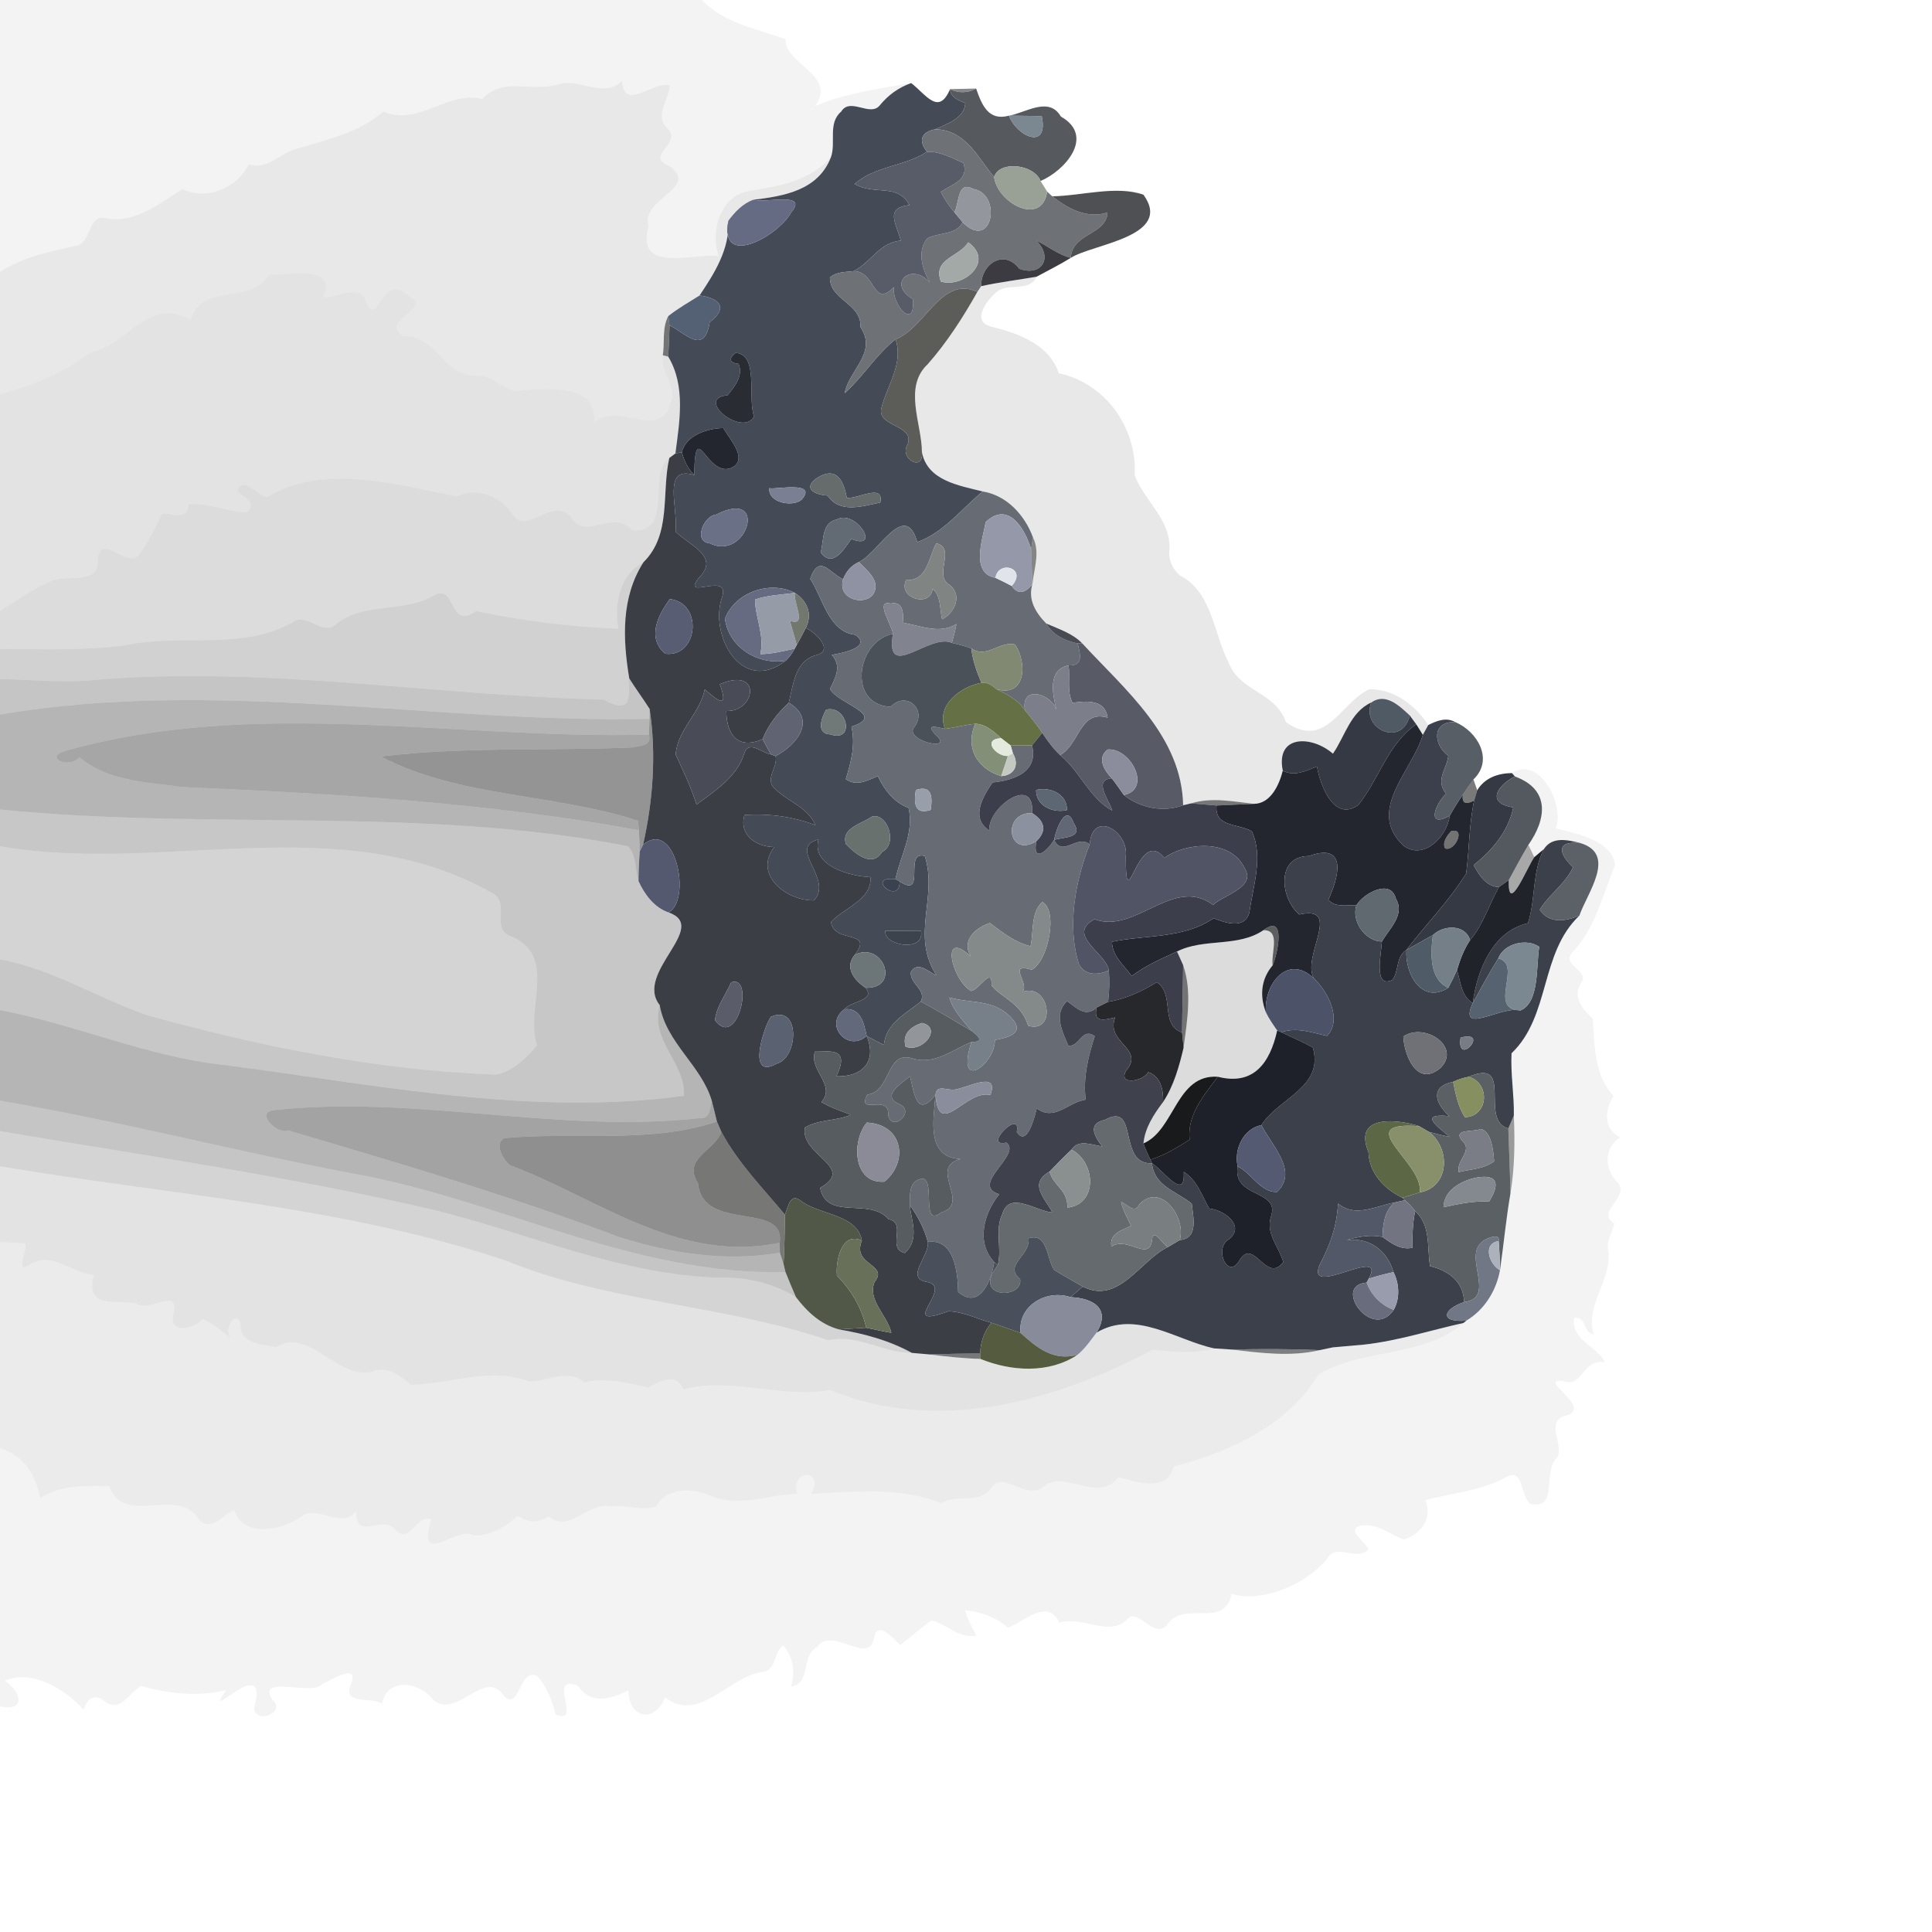 <?xml version="1.0" encoding="UTF-8" ?>
<!DOCTYPE svg PUBLIC "-//W3C//DTD SVG 1.1//EN" "http://www.w3.org/Graphics/SVG/1.1/DTD/svg11.dtd">
<svg width="384pt" height="384pt" viewBox="0 0 384 384" version="1.1" xmlns="http://www.w3.org/2000/svg">
<g id="#0000000e">
<path fill="#000000" opacity="0.05" d=" M 0.00 0.00 L 139.55 0.00 C 143.95 4.74 150.44 5.65 156.15 7.81 C 155.74 12.60 166.52 14.92 162.01 21.08 C 168.33 18.43 174.77 17.64 181.10 16.51 C 178.64 17.37 176.53 18.89 174.89 20.91 C 172.97 23.35 168.99 19.22 167.18 22.19 C 164.48 24.50 166.20 28.32 165.16 31.22 C 160.99 36.03 154.88 36.95 148.97 37.96 C 143.19 38.78 141.07 46.01 142.88 50.95 C 138.26 50.12 126.18 54.60 128.92 44.96 C 127.15 39.47 139.29 37.34 133.00 32.98 C 127.92 30.97 135.97 28.36 132.55 25.43 C 130.00 22.82 132.99 19.90 133.10 16.96 C 129.72 16.10 123.99 22.29 123.64 16.08 C 119.93 19.77 115.18 15.35 110.85 16.79 C 105.78 18.36 99.85 15.21 95.84 19.70 C 89.02 17.87 83.38 25.19 76.20 22.16 C 71.53 26.33 65.23 27.66 59.40 29.46 C 55.82 30.15 53.38 33.90 49.44 32.67 C 47.28 37.28 40.97 39.99 36.29 37.57 C 31.58 40.50 26.64 44.68 20.68 43.30 C 17.39 42.87 18.20 48.52 14.93 48.90 C 9.75 50.03 4.52 51.12 0.00 54.03 L 0.00 0.00 Z" />
<path fill="#000000" opacity="0.05" d=" M 300.51 153.65 C 305.75 150.07 311.12 159.80 309.22 164.65 C 313.15 165.62 320.56 167.07 321.01 171.96 C 318.48 177.97 317.10 184.51 312.41 189.41 C 310.42 191.94 315.98 192.92 314.30 195.31 C 312.38 198.01 314.55 200.64 316.58 202.45 C 316.97 207.84 316.79 213.64 320.71 217.84 C 318.89 220.75 318.67 224.38 322.04 226.08 C 318.84 228.03 318.81 232.12 321.25 234.75 C 324.49 237.81 316.97 240.66 320.85 243.20 C 320.50 244.93 319.26 246.50 319.62 248.33 C 320.62 254.23 314.96 259.21 316.76 265.14 C 314.56 264.98 315.38 261.49 312.87 261.96 C 312.22 266.47 317.56 267.59 318.97 270.77 C 314.45 269.93 314.64 276.05 310.61 274.47 C 305.29 273.90 316.70 279.74 311.36 281.32 C 306.95 282.34 310.78 286.90 309.58 289.60 C 306.42 292.37 309.90 300.07 304.22 298.94 C 302.11 297.41 302.94 291.72 299.46 293.53 C 294.49 296.32 288.73 296.73 283.31 298.16 C 284.78 301.80 282.48 304.90 278.98 306.01 C 276.20 304.90 273.44 302.59 270.29 303.27 C 267.50 304.17 271.48 306.41 271.98 307.99 C 269.60 310.44 265.60 306.55 263.80 309.77 C 259.39 315.14 250.71 318.58 244.77 316.80 C 243.43 323.95 235.25 317.85 231.94 322.99 C 229.40 325.71 226.92 320.38 224.44 321.43 C 220.73 325.80 215.59 321.07 210.57 322.52 C 208.22 317.56 203.66 322.26 200.32 323.51 C 197.95 321.40 194.96 320.36 191.85 320.03 C 192.21 321.86 193.27 323.42 194.05 325.09 C 190.60 325.74 188.20 322.79 185.15 322.07 C 182.97 323.57 181.03 325.37 178.92 326.97 C 177.57 325.82 174.72 322.01 173.75 325.28 C 173.06 331.48 165.29 322.98 162.37 327.37 C 159.13 329.12 161.27 334.70 157.21 335.20 C 158.13 332.26 157.67 329.35 155.65 326.98 C 153.62 328.54 154.44 332.26 151.20 332.34 C 144.50 333.68 138.76 342.50 132.18 337.37 C 130.17 342.63 124.89 341.53 124.91 335.96 C 121.19 337.79 117.52 338.86 114.86 335.07 C 108.48 332.53 115.99 343.03 110.44 340.77 C 109.74 337.99 108.71 335.24 106.74 333.11 C 103.09 331.45 103.24 340.50 100.10 336.97 C 96.27 331.46 90.93 341.78 86.14 337.90 C 83.50 334.35 77.04 333.20 75.94 338.58 C 73.76 337.24 68.09 338.92 69.71 334.84 C 71.59 330.30 65.88 333.85 63.87 334.83 C 62.00 337.07 50.82 332.78 54.13 337.83 C 57.06 340.36 50.88 342.75 50.49 339.57 C 53.81 327.61 39.71 343.50 44.93 335.93 C 39.37 337.26 33.53 336.70 28.09 335.09 C 25.72 336.31 23.90 340.60 20.81 338.17 C 18.76 336.46 17.43 337.59 16.58 339.79 C 13.06 335.76 6.14 331.65 0.98 334.08 C 4.19 336.25 5.29 340.21 0.00 339.18 L 0.00 287.82 C 4.74 289.29 7.14 293.08 7.97 297.78 C 12.11 295.04 17.04 295.34 21.76 295.36 C 24.28 303.17 34.46 296.02 38.88 301.09 C 41.31 305.12 44.00 301.46 46.52 300.09 C 48.17 305.65 55.91 304.23 59.70 301.56 C 63.04 298.67 67.84 304.25 70.78 300.35 C 70.82 306.76 76.11 300.54 78.76 304.27 C 81.64 306.86 82.59 301.01 85.73 301.93 C 82.73 311.98 90.87 303.07 94.06 305.17 C 97.60 305.26 100.49 303.51 102.95 301.23 C 104.94 302.71 106.96 302.76 109.00 301.36 C 113.21 304.90 116.80 298.42 121.35 299.40 C 124.32 299.05 127.73 300.39 130.39 299.39 C 132.58 295.67 137.27 295.70 140.88 297.13 C 146.48 299.84 152.56 297.02 158.45 296.90 C 156.97 292.04 164.00 291.77 161.26 296.90 C 169.52 296.53 178.79 295.41 187.09 298.77 C 190.22 296.78 194.54 299.06 196.89 295.89 C 199.60 291.76 204.26 299.05 208.02 294.96 C 212.75 292.79 218.48 298.61 222.25 293.60 C 226.06 294.53 231.95 296.74 233.26 291.47 C 245.01 288.44 256.06 283.05 262.08 273.18 C 270.80 267.94 282.88 269.86 290.87 262.95 L 291.46 262.48 C 295.05 260.34 297.39 256.54 298.14 252.46 C 298.87 247.38 299.34 242.28 300.21 237.22 C 301.07 232.10 301.11 226.91 300.89 221.74 C 300.97 217.60 300.22 213.48 300.43 209.35 C 308.21 201.91 306.01 189.48 313.92 181.98 C 315.44 177.52 321.39 169.87 314.23 167.60 C 311.55 166.91 308.53 166.21 306.85 168.77 C 306.37 169.17 305.42 169.96 304.95 170.36 C 304.66 169.75 304.07 168.53 303.78 167.92 C 307.32 162.90 308.24 156.93 301.10 154.33 L 300.51 153.65 Z" />
</g>
<g id="#00000016">
<path fill="#000000" opacity="0.09" d=" M 110.85 16.79 C 115.18 15.35 119.93 19.77 123.64 16.08 C 123.99 22.29 129.72 16.10 133.10 16.96 C 132.99 19.90 130.00 22.82 132.55 25.43 C 135.97 28.36 127.92 30.97 133.00 32.98 C 139.29 37.34 127.15 39.47 128.92 44.96 C 126.18 54.60 138.26 50.12 142.88 50.95 C 141.07 46.01 143.19 38.78 148.97 37.96 C 154.88 36.95 160.99 36.03 165.16 31.22 C 162.63 37.86 155.80 38.98 149.74 39.70 C 147.66 40.43 146.07 42.12 144.78 43.84 C 145.03 49.53 142.05 54.24 139.03 58.74 C 136.94 60.06 134.77 61.28 132.82 62.83 C 131.57 65.17 132.13 68.06 131.74 70.62 C 131.07 73.99 134.81 76.86 133.24 80.14 C 131.18 87.74 123.03 79.64 118.08 83.96 C 118.71 76.19 109.27 77.33 104.00 77.52 C 100.63 78.37 98.54 74.91 95.34 74.66 C 88.40 75.40 86.99 66.70 80.16 66.80 C 75.36 63.81 85.69 61.27 81.67 59.19 C 75.84 53.25 75.22 65.46 72.80 60.20 C 71.94 55.98 67.07 59.37 64.19 59.04 C 67.06 52.23 57.19 54.92 53.54 54.55 C 49.74 60.80 39.99 56.05 37.91 63.63 C 29.58 58.61 24.86 69.02 17.94 70.00 C 12.73 74.13 6.37 76.66 0.00 78.36 L 0.00 54.03 C 4.52 51.12 9.75 50.03 14.93 48.90 C 18.20 48.52 17.39 42.87 20.68 43.30 C 26.64 44.68 31.58 40.50 36.29 37.57 C 40.97 39.99 47.28 37.28 49.44 32.67 C 53.38 33.90 55.82 30.15 59.40 29.46 C 65.23 27.66 71.53 26.33 76.20 22.16 C 83.38 25.19 89.02 17.87 95.84 19.70 C 99.85 15.21 105.78 18.36 110.85 16.79 Z" />
</g>
<g id="#454b56fe">
<path fill="#454b56" opacity="1.00" d=" M 174.89 20.91 C 176.53 18.89 178.64 17.37 181.10 16.51 C 184.07 18.79 186.56 23.08 188.83 17.71 C 188.99 19.43 190.51 19.91 191.86 20.51 C 191.70 23.51 188.18 24.64 185.85 25.71 C 183.05 26.23 182.51 27.97 184.24 30.17 C 179.83 33.08 173.89 32.98 169.87 36.57 C 173.87 38.91 178.32 36.32 180.77 40.75 C 175.71 41.35 178.20 44.50 179.04 47.82 C 174.65 48.26 173.17 52.17 169.65 53.89 C 168.03 54.10 166.24 54.00 164.95 55.16 C 164.95 59.72 171.27 60.25 171.03 65.02 C 174.45 70.11 168.73 73.56 167.88 78.15 C 171.55 74.87 174.09 70.53 177.99 67.45 C 179.64 72.26 176.32 76.59 175.18 81.11 C 174.24 84.89 181.89 84.36 180.40 88.35 C 178.62 91.10 183.63 93.96 183.24 89.87 C 184.33 95.53 190.57 96.49 195.32 97.68 C 191.13 101.14 187.48 105.93 182.32 107.74 C 179.86 99.29 174.62 109.88 170.73 111.70 C 169.21 112.35 168.16 113.60 167.57 115.13 C 164.90 113.93 162.82 109.91 161.04 115.06 C 163.52 118.78 164.67 125.57 169.99 126.17 C 173.39 128.60 167.55 129.79 165.32 130.16 C 167.34 132.38 166.09 134.63 164.96 136.93 C 166.50 139.91 176.46 142.12 169.23 144.42 C 170.07 148.00 169.16 151.44 168.11 154.86 C 170.25 156.39 172.40 155.11 174.48 154.26 C 175.78 157.01 177.65 159.47 180.59 160.57 C 181.73 165.64 178.95 170.07 177.98 174.74 C 171.77 174.04 178.89 180.15 178.81 175.19 C 184.22 178.75 179.49 168.93 183.81 170.15 C 186.45 178.32 180.95 185.89 186.13 193.85 C 184.54 193.21 182.35 190.89 181.05 193.19 C 180.75 195.53 184.22 196.70 183.01 199.08 C 179.98 201.52 176.14 203.35 175.68 207.69 C 174.51 207.14 173.38 206.50 172.25 205.90 C 171.69 203.37 171.13 200.27 167.83 200.59 C 169.11 198.97 174.12 198.91 172.04 196.33 C 179.12 196.52 175.55 187.00 169.91 189.76 C 173.78 184.68 165.74 187.65 165.18 183.26 C 167.78 180.38 173.34 178.86 173.01 174.33 C 169.21 174.19 161.21 172.21 162.68 166.85 C 156.32 168.45 165.79 174.75 161.78 178.96 C 156.32 179.07 149.65 173.84 153.90 168.35 C 150.33 168.34 146.81 165.96 147.97 161.99 C 152.77 161.65 157.59 162.29 162.08 164.01 C 160.48 160.36 156.65 159.38 154.12 156.85 C 151.77 154.93 154.67 152.60 154.16 150.28 C 158.40 148.04 162.39 143.04 156.78 139.68 C 157.68 136.14 157.96 131.36 162.21 130.22 C 165.93 129.27 162.02 125.66 160.16 124.80 C 161.53 122.02 160.49 119.51 158.00 117.85 C 153.09 115.29 146.08 117.69 144.09 122.98 C 144.83 128.63 150.60 132.23 156.17 131.32 C 147.37 138.15 140.86 126.16 143.54 118.63 C 145.16 113.48 135.25 119.54 138.90 114.83 C 143.17 110.62 137.16 108.50 134.27 105.68 C 134.83 100.95 131.50 92.44 137.98 94.41 C 138.18 82.23 140.55 95.70 145.73 92.81 C 148.59 91.01 144.93 87.21 143.76 85.08 C 140.66 85.13 136.33 86.50 135.52 89.88 C 135.20 89.94 134.56 90.06 134.24 90.13 C 135.07 83.75 136.31 76.72 132.82 70.89 C 132.93 68.82 133.02 66.74 133.08 64.66 C 136.04 66.05 140.00 70.81 141.05 64.05 C 145.38 60.70 142.08 59.09 139.03 58.74 C 142.05 54.24 145.03 49.53 144.78 43.84 C 142.86 53.52 154.73 46.88 157.22 42.26 C 160.79 38.00 152.32 40.44 149.74 39.70 C 155.80 38.98 162.63 37.86 165.16 31.22 C 166.20 28.32 164.48 24.50 167.18 22.19 C 168.99 19.22 172.97 23.35 174.89 20.91 M 146.20 70.14 C 144.82 71.25 144.92 72.09 146.81 72.33 C 147.77 74.74 146.02 76.80 144.62 78.55 C 137.93 79.19 147.60 86.97 149.89 82.76 C 148.52 79.32 150.92 70.38 146.20 70.14 M 162.24 95.10 C 159.41 97.21 162.18 98.37 164.50 98.50 C 166.92 102.16 171.44 100.57 174.96 99.89 C 175.75 95.97 170.49 99.22 168.32 98.95 C 167.76 96.28 166.65 92.21 162.24 95.10 M 152.92 97.02 C 152.60 99.92 157.51 100.85 159.32 99.33 C 162.75 95.43 153.75 97.41 152.92 97.02 M 142.34 102.28 C 139.86 102.50 137.72 107.66 141.04 107.98 C 148.57 111.70 152.85 96.87 142.34 102.28 M 166.30 103.26 C 163.28 103.88 163.77 107.45 163.12 109.81 C 165.53 113.02 167.80 109.08 169.19 107.12 C 175.32 109.57 170.08 101.10 166.30 103.26 M 164.20 141.05 C 163.27 142.67 162.11 145.84 165.05 145.97 C 170.01 147.66 168.44 140.04 164.20 141.05 M 173.30 162.31 C 171.31 163.75 167.13 164.53 168.13 167.76 C 169.95 169.64 173.33 172.59 175.31 169.32 C 178.55 167.78 176.35 161.42 173.30 162.31 M 175.97 185.00 C 175.53 187.95 183.83 189.40 183.06 185.04 C 181.29 185.03 177.74 185.01 175.97 185.00 Z" />
</g>
<g id="#262a308e">
<path fill="#262a30" opacity="0.56" d=" M 188.83 17.71 C 190.12 17.68 192.72 17.63 194.01 17.60 C 192.43 18.52 190.43 18.57 188.83 17.71 Z" />
</g>
<g id="#52555af8">
<path fill="#52555a" opacity="0.97" d=" M 188.83 17.71 C 190.43 18.57 192.43 18.52 194.01 17.60 C 195.14 20.83 196.44 24.11 200.54 22.99 C 202.13 27.18 208.49 29.98 207.05 23.07 C 205.42 23.05 202.16 23.01 200.54 22.99 C 203.72 22.49 208.48 19.04 210.85 23.16 C 217.75 27.07 211.64 33.95 206.82 35.97 C 205.48 32.60 198.60 31.86 197.59 35.18 C 194.63 31.82 192.01 25.71 185.85 25.71 C 188.18 24.64 191.70 23.51 191.86 20.51 C 190.51 19.91 188.99 19.43 188.83 17.71 Z" />
</g>
<g id="#7b8791ff">
<path fill="#7b8791" opacity="1.00" d=" M 200.54 22.99 C 202.16 23.01 205.42 23.05 207.05 23.07 C 208.49 29.98 202.13 27.18 200.54 22.99 Z" />
</g>
<g id="#6e7176ff">
<path fill="#6e7176" opacity="1.00" d=" M 184.24 30.17 C 182.51 27.97 183.05 26.23 185.85 25.71 C 192.01 25.71 194.63 31.82 197.59 35.18 C 198.24 40.37 207.09 45.09 208.13 38.09 C 208.38 38.33 208.89 38.79 209.14 39.02 C 212.23 41.46 216.11 43.55 220.12 42.23 C 219.97 46.67 213.03 46.35 212.83 51.25 C 210.29 50.63 208.28 48.90 205.96 47.81 C 209.43 51.25 206.98 55.03 202.59 53.42 C 199.53 49.36 194.94 52.51 195.01 56.88 C 194.82 57.17 194.45 57.74 194.26 58.02 C 187.15 54.65 183.91 65.22 177.99 67.45 C 174.09 70.53 171.55 74.87 167.88 78.15 C 168.73 73.56 174.45 70.11 171.03 65.02 C 171.27 60.25 164.95 59.72 164.95 55.16 C 166.24 54.00 168.03 54.10 169.65 53.89 C 174.09 53.86 173.44 61.40 177.68 57.07 C 177.20 60.73 182.01 65.76 181.43 59.46 C 176.20 56.37 181.14 51.98 184.82 56.16 C 183.32 53.54 182.19 49.91 184.33 47.36 C 186.57 46.16 190.11 46.75 191.32 44.17 C 197.28 50.12 199.28 38.45 193.38 37.55 C 190.29 35.80 190.67 40.35 189.70 42.19 C 188.64 40.94 187.70 39.60 187.00 38.13 C 189.23 36.60 192.63 35.81 191.49 32.40 C 189.16 31.40 186.86 30.06 184.24 30.17 M 192.44 48.16 C 190.63 51.14 185.32 51.37 187.01 55.97 C 191.54 57.31 197.75 51.93 192.44 48.16 Z" />
</g>
<g id="#585c69ff">
<path fill="#585c69" opacity="1.00" d=" M 184.24 30.17 C 186.86 30.06 189.16 31.40 191.49 32.40 C 192.63 35.81 189.23 36.60 187.00 38.13 C 187.70 39.60 188.64 40.94 189.70 42.19 C 190.10 42.68 190.91 43.67 191.32 44.17 C 190.11 46.75 186.57 46.16 184.33 47.36 C 182.19 49.91 183.32 53.54 184.82 56.16 C 181.14 51.98 176.20 56.37 181.43 59.46 C 182.01 65.76 177.20 60.73 177.68 57.07 C 173.44 61.40 174.09 53.86 169.65 53.89 C 173.17 52.17 174.65 48.26 179.04 47.82 C 178.20 44.50 175.71 41.35 180.77 40.75 C 178.32 36.32 173.87 38.91 169.87 36.57 C 173.89 32.98 179.83 33.08 184.24 30.17 Z" />
</g>
<g id="#99a197fe">
<path fill="#99a197" opacity="1.00" d=" M 197.59 35.18 C 198.60 31.86 205.48 32.60 206.82 35.97 C 207.15 36.50 207.80 37.56 208.13 38.09 C 207.09 45.09 198.24 40.37 197.59 35.18 Z" />
</g>
<g id="#93969cff">
<path fill="#93969c" opacity="1.00" d=" M 189.70 42.19 C 190.67 40.35 190.29 35.80 193.38 37.55 C 199.28 38.45 197.28 50.12 191.32 44.17 C 190.91 43.67 190.10 42.68 189.70 42.19 Z" />
</g>
<g id="#44454aef">
<path fill="#44454a" opacity="0.94" d=" M 209.14 39.02 C 215.03 38.92 221.87 36.81 227.27 38.70 C 233.30 47.05 217.17 48.48 212.83 51.25 C 213.03 46.35 219.97 46.67 220.12 42.23 C 216.11 43.55 212.23 41.46 209.14 39.02 Z" />
</g>
<g id="#656b83fd">
<path fill="#656b83" opacity="1.00" d=" M 144.78 43.84 C 146.07 42.12 147.66 40.43 149.74 39.70 C 152.32 40.44 160.79 38.00 157.22 42.26 C 154.73 46.88 142.86 53.52 144.78 43.84 Z" />
</g>
<g id="#a3a9a6ff">
<path fill="#a3a9a6" opacity="1.00" d=" M 192.44 48.16 C 197.75 51.93 191.54 57.31 187.01 55.97 C 185.32 51.37 190.63 51.14 192.44 48.16 Z" />
</g>
<g id="#333238f2">
<path fill="#333238" opacity="0.95" d=" M 205.96 47.81 C 208.28 48.90 210.29 50.63 212.83 51.25 C 210.64 52.61 208.32 53.75 206.05 54.99 C 202.37 55.64 198.66 56.07 195.01 56.88 C 194.94 52.51 199.53 49.36 202.59 53.42 C 206.98 55.03 209.43 51.25 205.96 47.81 Z" />
</g>
<g id="#0000001d">
<path fill="#000000" opacity="0.11" d=" M 53.54 54.55 C 57.19 54.92 67.06 52.23 64.19 59.04 C 67.07 59.37 71.94 55.98 72.80 60.20 C 75.22 65.46 75.84 53.25 81.67 59.19 C 85.69 61.27 75.36 63.81 80.16 66.80 C 86.99 66.70 88.40 75.40 95.34 74.66 C 98.54 74.91 100.63 78.37 104.00 77.52 C 109.27 77.33 118.71 76.19 118.08 83.96 C 123.03 79.64 131.18 87.74 133.24 80.14 C 134.81 76.86 131.07 73.99 131.74 70.62 L 132.82 70.89 C 136.31 76.72 135.07 83.75 134.24 90.13 C 133.94 90.35 133.33 90.80 133.03 91.02 C 128.61 93.77 133.99 106.24 125.62 105.37 C 121.59 100.92 116.40 107.88 113.27 102.49 C 109.48 98.88 104.52 106.59 101.86 102.17 C 99.44 98.71 94.83 96.65 90.88 98.66 C 78.77 96.37 64.20 91.98 53.00 98.84 C 51.05 98.40 48.05 94.30 47.20 97.66 C 48.63 98.93 51.37 100.14 48.84 101.88 C 45.01 101.59 41.33 99.99 37.46 100.19 C 37.45 103.55 34.41 102.04 32.24 102.08 C 30.94 104.78 29.66 107.49 27.86 109.92 C 25.89 113.73 20.16 105.66 19.44 110.96 C 19.99 116.67 13.13 113.91 9.83 115.65 C 6.33 117.13 3.25 119.46 0.00 121.42 L 0.00 78.36 C 6.37 76.66 12.73 74.13 17.94 70.00 C 24.86 69.02 29.58 58.61 37.91 63.63 C 39.99 56.05 49.74 60.80 53.54 54.55 Z" />
<path fill="#000000" opacity="0.11" d=" M 0.00 231.81 C 33.61 237.50 68.03 239.67 100.53 250.56 C 121.08 258.95 143.76 259.29 164.62 266.38 C 170.54 265.10 175.50 268.93 181.24 268.90 C 182.41 269.01 183.59 269.11 184.77 269.21 C 188.11 269.63 191.49 270.00 194.86 270.09 C 200.97 272.59 208.50 273.05 214.16 269.28 C 215.67 268.05 216.77 266.40 217.95 264.87 C 225.69 260.27 233.69 266.32 241.27 268.00 C 237.30 269.15 233.15 268.69 229.11 268.26 C 209.69 278.60 186.25 285.07 165.00 276.27 C 155.31 277.98 144.71 273.61 135.86 276.13 C 134.33 272.76 131.26 274.48 128.84 275.75 C 124.63 274.91 120.50 273.71 116.18 274.76 C 112.77 271.86 108.89 274.61 105.16 274.59 C 97.56 271.59 89.21 275.13 81.67 275.24 C 79.40 273.29 76.97 271.35 73.83 272.68 C 66.87 274.05 61.36 263.73 54.85 267.74 C 51.91 267.23 47.51 267.04 47.83 262.96 C 46.61 260.30 44.39 264.26 45.86 265.98 C 44.04 264.62 42.39 262.90 40.19 262.17 C 38.65 264.18 33.57 265.18 34.45 261.34 C 35.76 255.36 29.87 261.09 26.99 259.02 C 22.48 258.36 16.91 260.08 18.67 253.40 C 14.15 253.05 9.98 248.30 5.63 251.57 C 3.04 253.13 5.48 248.49 5.01 247.13 C 3.35 246.98 1.67 246.94 0.00 246.88 L 0.00 231.81 Z" />
</g>
<g id="#01010116">
<path fill="#010101" opacity="0.09" d=" M 195.01 56.88 C 198.66 56.07 202.37 55.64 206.05 54.99 C 204.53 58.19 200.15 56.09 198.02 58.10 C 196.06 59.76 192.93 63.94 197.08 64.94 C 202.44 66.26 208.51 68.42 210.45 74.19 C 219.80 76.20 226.06 85.12 225.53 94.52 C 227.47 99.54 232.63 103.23 232.45 109.01 C 232.15 111.11 232.95 113.03 234.55 114.41 C 240.96 117.69 241.19 125.90 244.23 131.76 C 246.39 137.45 253.65 137.60 255.59 143.55 C 263.57 149.05 266.26 139.83 272.12 136.99 C 277.10 136.95 281.24 140.09 283.87 144.11 C 283.61 144.60 283.07 145.57 282.80 146.06 C 282.37 145.35 281.94 144.65 281.49 143.96 C 281.17 143.52 280.53 142.64 280.20 142.20 C 278.18 140.33 275.41 137.59 272.54 139.63 C 268.40 141.52 267.33 146.33 264.93 149.80 C 260.81 146.19 253.50 145.92 254.96 153.18 C 254.26 155.98 252.55 159.74 249.24 159.77 C 245.14 159.32 240.81 158.41 236.77 159.67 C 236.37 159.77 235.57 159.96 235.16 160.05 C 234.88 146.36 223.69 137.17 215.13 127.90 C 213.17 125.86 210.45 125.04 207.96 123.93 C 205.88 121.82 204.27 119.22 205.19 116.15 C 205.51 113.07 206.78 109.74 205.30 106.77 C 203.68 102.39 200.10 98.44 195.32 97.68 C 190.57 96.49 184.33 95.53 183.24 89.87 C 183.23 84.22 179.48 76.94 184.41 72.37 C 188.25 68.00 191.41 63.08 194.26 58.02 C 194.45 57.74 194.82 57.17 195.01 56.88 Z" />
</g>
<g id="#585954f7">
<path fill="#585954" opacity="0.97" d=" M 177.99 67.45 C 183.91 65.22 187.15 54.65 194.26 58.02 C 191.41 63.08 188.25 68.00 184.41 72.37 C 179.48 76.94 183.23 84.22 183.24 89.87 C 183.63 93.96 178.62 91.10 180.40 88.35 C 181.89 84.36 174.24 84.89 175.18 81.11 C 176.32 76.59 179.64 72.26 177.99 67.45 Z" />
</g>
<g id="#515d70f9">
<path fill="#515d70" opacity="0.98" d=" M 132.82 62.83 C 134.77 61.28 136.94 60.06 139.03 58.74 C 142.08 59.09 145.38 60.70 141.05 64.05 C 140.00 70.81 136.04 66.05 133.08 64.66 C 133.02 64.20 132.89 63.28 132.82 62.83 Z" />
</g>
<g id="#23262aa2">
<path fill="#23262a" opacity="0.64" d=" M 131.74 70.62 C 132.13 68.06 131.57 65.17 132.82 62.83 C 132.89 63.28 133.02 64.20 133.08 64.66 C 133.02 66.74 132.93 68.82 132.82 70.89 L 131.74 70.62 Z" />
</g>
<g id="#292c33ff">
<path fill="#292c33" opacity="1.00" d=" M 146.20 70.14 C 150.92 70.38 148.52 79.32 149.89 82.76 C 147.60 86.97 137.93 79.19 144.62 78.55 C 146.02 76.80 147.77 74.74 146.81 72.33 C 144.92 72.09 144.82 71.25 146.20 70.14 Z" />
</g>
<g id="#24262fff">
<path fill="#24262f" opacity="1.00" d=" M 135.52 89.88 C 136.33 86.50 140.66 85.13 143.76 85.08 C 144.93 87.21 148.59 91.01 145.73 92.81 C 140.55 95.70 138.18 82.23 137.98 94.41 C 136.71 93.17 135.96 91.58 135.52 89.88 Z" />
</g>
<g id="#3b3e45fe">
<path fill="#3b3e45" opacity="1.00" d=" M 134.24 90.13 C 134.56 90.06 135.20 89.94 135.52 89.88 C 135.96 91.58 136.71 93.17 137.98 94.41 C 131.50 92.44 134.83 100.95 134.27 105.68 C 137.16 108.50 143.17 110.62 138.90 114.83 C 135.25 119.54 145.16 113.48 143.54 118.63 C 140.86 126.16 147.37 138.15 156.17 131.32 C 156.90 130.62 157.49 129.82 157.95 128.92 L 158.36 128.19 C 158.98 127.07 159.57 125.94 160.16 124.80 C 162.02 125.66 165.93 129.27 162.21 130.22 C 157.96 131.36 157.68 136.14 156.78 139.68 C 154.56 141.71 152.69 144.10 151.57 146.91 C 146.71 149.05 144.39 146.09 144.36 141.31 C 150.20 141.54 151.54 132.41 143.07 135.99 C 144.80 140.78 143.04 139.64 140.08 137.02 C 139.10 141.85 134.64 145.03 134.30 149.98 C 135.78 153.25 137.38 156.47 138.44 159.92 C 141.98 157.28 146.53 154.37 147.91 149.79 C 148.81 146.96 151.43 149.69 153.25 149.95 L 154.16 150.28 C 154.67 152.60 151.77 154.93 154.12 156.85 C 156.65 159.38 160.48 160.36 162.08 164.01 C 157.59 162.29 152.77 161.65 147.97 161.99 C 146.81 165.96 150.33 168.34 153.90 168.35 C 149.65 173.84 156.32 179.07 161.78 178.96 C 165.79 174.75 156.32 168.45 162.68 166.85 C 161.21 172.21 169.21 174.19 173.01 174.33 C 173.34 178.86 167.78 180.38 165.18 183.26 C 165.74 187.65 173.78 184.68 169.91 189.76 C 167.74 192.28 169.81 194.87 172.04 196.33 C 174.12 198.91 169.11 198.97 167.83 200.59 C 163.65 203.63 168.47 209.28 172.25 205.90 C 174.36 210.95 171.46 214.06 166.24 213.93 C 169.12 207.88 164.59 209.12 161.97 209.02 C 160.75 212.77 166.28 215.70 163.25 219.04 C 165.08 220.15 167.13 220.80 169.11 221.57 C 166.19 222.86 162.72 222.43 159.97 224.12 C 159.00 229.65 170.30 231.97 163.00 236.10 C 164.37 242.74 172.78 237.90 176.58 242.31 C 180.39 243.08 176.10 248.15 179.86 249.05 C 182.81 246.29 181.17 242.83 180.81 239.51 C 182.43 241.73 183.69 244.19 184.42 246.85 C 184.78 249.62 179.79 253.99 184.18 254.79 C 189.93 255.73 177.82 264.56 188.52 260.62 C 191.49 260.72 194.23 262.14 197.07 262.92 C 195.58 264.64 194.88 266.77 194.81 269.02 C 191.45 269.02 188.12 269.10 184.77 269.21 C 183.59 269.11 182.41 269.01 181.24 268.90 C 176.73 266.41 171.78 265.09 166.74 264.23 C 168.55 264.13 170.36 263.99 172.17 263.90 C 173.83 264.23 175.48 264.63 177.16 264.91 C 176.43 261.48 172.32 258.40 173.83 254.80 C 176.74 251.20 169.24 251.55 171.31 246.57 C 170.30 241.30 163.11 241.57 159.29 238.76 C 157.05 236.92 156.70 239.76 156.02 241.43 C 151.60 236.13 146.64 231.09 143.38 224.96 C 143.16 224.45 142.71 223.42 142.49 222.91 C 142.15 221.52 141.83 220.13 141.46 218.76 C 139.40 211.77 132.37 207.24 131.12 199.77 C 126.01 193.30 141.18 184.25 132.88 181.35 C 137.53 178.97 134.29 162.58 127.82 167.89 C 129.80 159.07 130.47 149.83 129.12 140.91 C 127.81 138.87 126.37 136.91 125.07 134.85 C 123.76 126.97 123.43 118.74 127.89 111.75 C 133.52 106.19 131.43 98.04 133.03 91.02 C 133.33 90.80 133.94 90.35 134.24 90.13 M 133.13 119.07 C 130.78 122.29 128.52 126.71 132.19 129.93 C 138.70 130.80 139.88 119.88 133.13 119.07 M 145.32 195.25 C 144.23 197.72 142.38 200.07 142.11 202.79 C 146.59 208.70 150.03 193.59 145.32 195.25 M 153.19 202.11 C 151.56 204.72 148.53 214.73 154.37 211.41 C 158.69 210.29 159.16 199.48 153.19 202.11 Z" />
</g>
<g id="#00000024">
<path fill="#000000" opacity="0.14" d=" M 125.62 105.37 C 133.99 106.24 128.61 93.77 133.03 91.02 C 131.43 98.04 133.52 106.19 127.89 111.75 C 123.12 114.19 122.06 120.13 122.91 124.96 C 113.27 124.59 104.07 123.42 94.63 121.46 C 89.07 125.41 90.75 115.94 86.33 118.30 C 80.31 121.89 72.59 119.58 66.94 123.94 C 64.05 126.78 61.04 121.38 57.89 123.84 C 47.75 129.33 35.96 125.91 25.15 128.22 C 16.82 129.38 8.39 128.99 0.00 129.00 L 0.00 121.42 C 3.25 119.46 6.33 117.13 9.83 115.65 C 13.13 113.91 19.99 116.67 19.44 110.96 C 20.16 105.66 25.89 113.73 27.86 109.92 C 29.66 107.49 30.94 104.78 32.24 102.08 C 34.41 102.04 37.45 103.55 37.46 100.19 C 41.33 99.99 45.01 101.59 48.84 101.88 C 51.37 100.14 48.63 98.93 47.20 97.66 C 48.05 94.30 51.05 98.40 53.00 98.84 C 64.20 91.98 78.77 96.37 90.88 98.66 C 94.83 96.65 99.44 98.71 101.86 102.17 C 104.52 106.59 109.48 98.88 113.27 102.49 C 116.40 107.88 121.59 100.92 125.62 105.37 Z" />
</g>
<g id="#656c6bff">
<path fill="#656c6b" opacity="1.00" d=" M 162.24 95.10 C 166.65 92.21 167.76 96.28 168.32 98.95 C 170.49 99.22 175.75 95.97 174.96 99.89 C 171.44 100.57 166.92 102.16 164.50 98.50 C 162.18 98.37 159.41 97.21 162.24 95.10 Z" />
</g>
<g id="#7b7f93ff">
<path fill="#7b7f93" opacity="1.00" d=" M 152.92 97.02 C 153.75 97.41 162.75 95.43 159.32 99.33 C 157.51 100.85 152.60 99.92 152.92 97.02 Z" />
</g>
<g id="#676c74ff">
<path fill="#676c74" opacity="1.00" d=" M 182.32 107.74 C 187.48 105.93 191.13 101.14 195.32 97.68 C 200.10 98.44 203.68 102.39 205.30 106.77 C 205.21 107.37 205.04 108.55 204.95 109.15 C 203.68 105.05 200.42 99.50 195.91 103.76 C 195.28 107.34 192.88 113.88 197.85 114.85 C 198.94 115.35 200.02 115.89 201.08 116.46 C 202.41 118.38 203.88 117.77 205.19 116.15 C 204.27 119.22 205.88 121.82 207.96 123.93 C 209.29 126.26 211.67 127.35 214.19 127.89 C 214.69 129.97 215.43 132.39 212.39 132.25 C 208.14 133.16 209.23 137.94 209.97 141.11 C 208.86 137.78 202.86 136.11 203.71 141.14 C 202.34 139.12 200.24 138.01 198.10 137.01 C 203.92 138.60 204.19 131.76 201.76 128.11 C 198.66 127.34 196.10 131.00 193.05 128.87 C 191.79 128.42 190.49 128.08 189.19 127.78 C 189.54 126.55 189.86 125.31 190.10 124.05 C 186.70 126.10 182.98 124.37 179.43 123.77 C 179.64 122.03 179.52 119.38 177.00 119.96 C 173.81 119.14 177.29 124.25 177.48 125.98 C 170.24 127.43 168.35 140.03 177.02 140.49 C 180.17 137.16 184.46 141.14 181.63 144.64 C 179.81 147.24 189.98 149.56 185.94 146.02 C 183.89 143.78 186.06 144.49 187.85 144.87 C 189.86 144.61 191.83 144.07 193.85 143.85 C 191.76 148.58 194.21 152.81 199.00 154.26 C 201.69 154.09 202.62 151.97 201.32 149.73 C 201.20 149.34 200.98 148.56 200.87 148.17 C 202.28 148.16 203.70 148.15 205.12 148.15 C 206.44 153.36 201.63 155.10 197.28 155.52 C 195.30 158.42 192.84 162.59 196.62 165.06 C 196.36 160.30 205.76 153.88 205.13 161.61 C 199.04 161.43 200.30 170.70 205.98 167.20 C 205.14 171.67 208.21 169.14 209.51 166.92 C 211.21 170.47 214.00 165.78 216.59 167.81 C 213.75 175.02 212.04 184.04 214.43 191.56 C 215.63 194.00 218.22 193.82 220.39 192.88 C 220.55 194.95 220.50 197.04 220.24 199.13 C 219.67 199.42 218.54 199.98 217.97 200.26 C 215.78 202.30 213.96 200.34 212.09 198.98 C 209.33 201.62 211.15 204.96 212.34 207.87 C 214.64 208.06 215.04 204.11 217.59 205.96 C 216.28 210.03 215.24 214.26 215.79 218.57 C 212.22 219.07 209.64 222.96 206.05 220.30 C 205.61 222.26 204.07 228.06 202.09 224.99 C 203.09 220.10 195.07 228.18 200.02 227.10 C 203.24 229.46 192.59 235.55 198.62 237.36 C 195.54 241.16 193.95 246.94 197.60 250.83 C 197.14 254.36 194.72 260.48 190.44 256.79 C 190.37 252.90 189.68 246.10 184.42 246.85 C 183.69 244.19 182.43 241.73 180.81 239.51 C 180.88 237.40 180.61 234.64 183.32 234.27 C 186.01 234.29 182.94 244.18 187.04 241.01 C 193.18 239.22 184.30 232.04 190.92 230.37 C 184.01 230.04 185.55 222.50 185.95 217.57 C 186.56 226.60 192.01 216.45 196.85 217.64 C 198.62 212.72 192.51 216.13 189.83 216.55 C 188.47 216.86 186.11 215.41 185.95 217.57 C 182.23 222.35 181.72 217.41 180.88 213.92 C 179.22 215.30 175.07 217.80 178.63 219.40 C 182.23 220.83 177.24 225.25 176.53 221.58 C 176.79 217.25 170.17 221.87 172.38 217.57 C 177.15 216.97 176.05 208.81 181.23 210.34 C 185.73 211.77 189.23 208.67 193.07 207.12 C 189.83 217.31 197.81 211.52 197.74 206.71 C 200.01 206.27 203.70 205.52 201.33 202.66 C 197.76 198.42 192.93 199.54 188.69 198.25 C 189.45 200.88 191.43 202.86 193.14 204.92 C 189.77 202.95 186.46 200.89 183.01 199.08 C 184.22 196.70 180.75 195.53 181.05 193.19 C 182.35 190.89 184.54 193.21 186.13 193.85 C 180.95 185.89 186.45 178.32 183.81 170.15 C 179.49 168.93 184.22 178.75 178.81 175.19 L 177.98 174.74 C 178.95 170.07 181.73 165.64 180.59 160.57 C 177.65 159.47 175.78 157.01 174.48 154.26 C 172.40 155.11 170.25 156.39 168.11 154.86 C 169.16 151.44 170.07 148.00 169.23 144.42 C 176.46 142.12 166.50 139.91 164.96 136.93 C 166.09 134.63 167.34 132.38 165.32 130.16 C 167.55 129.79 173.39 128.60 169.99 126.17 C 164.67 125.57 163.52 118.78 161.04 115.06 C 162.82 109.91 164.90 113.93 167.57 115.13 C 166.13 120.10 174.60 120.86 173.98 116.07 C 173.61 114.22 171.90 113.05 170.73 111.70 C 174.62 109.88 179.86 99.29 182.32 107.74 M 186.10 107.99 C 184.53 110.81 184.36 115.49 180.08 115.31 C 178.38 118.93 184.96 120.86 185.35 117.04 C 187.08 118.37 186.75 121.12 187.25 123.09 C 189.79 121.82 191.35 118.29 188.73 116.24 C 185.42 114.36 190.13 108.95 186.10 107.99 M 182.03 157.02 C 181.61 159.54 181.74 162.05 184.97 160.98 C 185.38 158.46 185.26 155.94 182.03 157.02 M 207.16 179.27 C 204.79 181.51 205.51 185.17 204.82 188.07 C 201.72 187.31 199.23 185.34 196.75 183.46 C 193.97 184.38 191.03 186.81 192.93 190.08 C 186.78 184.37 189.15 194.82 193.04 196.97 C 194.76 196.61 197.20 191.93 197.09 195.87 C 198.99 198.30 202.99 199.31 204.35 203.87 C 210.55 205.68 208.41 193.49 201.82 197.86 C 206.64 197.02 199.14 191.03 205.08 192.74 C 208.36 191.00 210.36 180.96 207.16 179.27 Z" />
</g>
<g id="#6a7085ff">
<path fill="#6a7085" opacity="1.00" d=" M 142.34 102.28 C 152.85 96.87 148.57 111.70 141.04 107.98 C 137.72 107.66 139.86 102.50 142.34 102.28 Z" />
</g>
<g id="#9598a8ff">
<path fill="#9598a8" opacity="1.00" d=" M 195.91 103.76 C 200.42 99.50 203.68 105.05 204.95 109.15 C 205.01 110.90 205.13 114.40 205.19 116.15 C 203.88 117.77 202.41 118.38 201.08 116.46 C 204.32 112.90 198.42 111.22 197.85 114.85 C 192.88 113.88 195.28 107.34 195.91 103.76 Z" />
</g>
<g id="#626b73ff">
<path fill="#626b73" opacity="1.00" d=" M 166.30 103.26 C 170.08 101.10 175.32 109.57 169.19 107.12 C 167.80 109.08 165.53 113.02 163.12 109.81 C 163.77 107.45 163.28 103.88 166.30 103.26 Z" />
</g>
<g id="#3f3f3ca1">
<path fill="#3f3f3c" opacity="0.63" d=" M 205.30 106.77 C 206.78 109.74 205.51 113.07 205.19 116.15 C 205.13 114.40 205.01 110.90 204.95 109.15 C 205.04 108.55 205.21 107.37 205.30 106.77 Z" />
</g>
<g id="#808483ff">
<path fill="#808483" opacity="1.00" d=" M 186.10 107.99 C 190.13 108.95 185.42 114.36 188.73 116.24 C 191.35 118.29 189.79 121.82 187.25 123.09 C 186.75 121.12 187.08 118.37 185.35 117.04 C 184.96 120.86 178.38 118.93 180.08 115.31 C 184.36 115.49 184.53 110.81 186.10 107.99 Z" />
</g>
<g id="#0000002d">
<path fill="#000000" opacity="0.18" d=" M 122.91 124.96 C 122.06 120.13 123.12 114.19 127.89 111.75 C 123.43 118.74 123.76 126.97 125.07 134.85 C 124.76 137.54 126.23 142.51 119.98 139.05 C 85.75 138.23 51.57 132.10 17.30 135.28 C 11.53 135.65 5.77 135.09 0.00 134.95 L 0.00 129.00 C 8.39 128.99 16.82 129.38 25.15 128.22 C 35.96 125.91 47.75 129.33 57.89 123.84 C 61.04 121.38 64.05 126.78 66.94 123.94 C 72.59 119.58 80.31 121.89 86.33 118.30 C 90.75 115.94 89.07 125.41 94.63 121.46 C 104.07 123.42 113.27 124.59 122.91 124.96 Z" />
</g>
<g id="#8e92a2ff">
<path fill="#8e92a2" opacity="1.00" d=" M 167.57 115.13 C 168.16 113.60 169.21 112.35 170.73 111.70 C 171.90 113.05 173.61 114.22 173.98 116.07 C 174.60 120.86 166.13 120.10 167.57 115.13 Z" />
</g>
<g id="#e2e4ebff">
<path fill="#e2e4eb" opacity="1.00" d=" M 197.85 114.85 C 198.42 111.22 204.32 112.90 201.08 116.46 C 200.02 115.89 198.94 115.35 197.85 114.85 Z" />
</g>
<g id="#666b82ff">
<path fill="#666b82" opacity="1.00" d=" M 144.09 122.98 C 146.08 117.69 153.09 115.29 158.00 117.85 C 155.34 118.19 152.62 118.29 150.06 119.16 C 150.13 122.83 152.00 126.26 151.12 130.02 C 153.44 129.98 155.70 129.42 157.95 128.92 C 157.49 129.82 156.90 130.62 156.17 131.32 C 150.60 132.23 144.83 128.63 144.09 122.98 Z" />
</g>
<g id="#959ba7ff">
<path fill="#959ba7" opacity="1.00" d=" M 150.06 119.16 C 152.62 118.29 155.34 118.19 158.00 117.85 C 157.60 119.70 160.57 124.71 157.01 123.37 C 157.42 124.98 157.93 126.57 158.36 128.19 L 157.95 128.92 C 155.70 129.42 153.44 129.98 151.12 130.02 C 152.00 126.26 150.13 122.83 150.06 119.16 Z" />
</g>
<g id="#72786eff">
<path fill="#72786e" opacity="1.00" d=" M 158.00 117.85 C 160.49 119.51 161.53 122.02 160.16 124.80 C 159.57 125.94 158.98 127.07 158.36 128.19 C 157.93 126.57 157.42 124.98 157.01 123.37 C 160.57 124.71 157.60 119.70 158.00 117.85 Z" />
</g>
<g id="#595d73ff">
<path fill="#595d73" opacity="1.00" d=" M 133.13 119.07 C 139.88 119.88 138.70 130.80 132.19 129.93 C 128.52 126.71 130.78 122.29 133.13 119.07 Z" />
</g>
<g id="#81848eff">
<path fill="#81848e" opacity="1.00" d=" M 177.48 125.98 C 177.29 124.25 173.81 119.14 177.00 119.96 C 179.52 119.38 179.64 122.03 179.43 123.77 C 182.98 124.37 186.70 126.10 190.10 124.05 C 189.86 125.31 189.54 126.55 189.19 127.78 C 184.73 125.77 175.84 135.71 177.48 125.98 Z" />
</g>
<g id="#2d2f37db">
<path fill="#2d2f37" opacity="0.86" d=" M 207.96 123.93 C 210.45 125.04 213.17 125.86 215.13 127.90 L 214.19 127.89 C 211.67 127.35 209.29 126.26 207.96 123.93 Z" />
</g>
<g id="#4a5159ff">
<path fill="#4a5159" opacity="1.00" d=" M 177.02 140.49 C 168.35 140.03 170.24 127.43 177.48 125.98 C 175.84 135.71 184.73 125.77 189.19 127.78 C 190.49 128.08 191.79 128.42 193.05 128.87 C 193.33 131.25 194.13 133.52 195.07 135.72 C 190.90 136.46 185.94 140.24 187.85 144.87 C 186.06 144.49 183.89 143.78 185.94 146.02 C 189.98 149.56 179.81 147.24 181.63 144.64 C 184.46 141.14 180.17 137.16 177.02 140.49 Z" />
</g>
<g id="#828973ff">
<path fill="#828973" opacity="1.00" d=" M 193.05 128.87 C 196.10 131.00 198.66 127.34 201.76 128.11 C 204.19 131.76 203.92 138.60 198.10 137.01 C 197.21 136.29 196.30 135.52 195.07 135.72 C 194.13 133.52 193.33 131.25 193.05 128.87 Z" />
</g>
<g id="#585b66fb">
<path fill="#585b66" opacity="1.00" d=" M 214.19 127.89 L 215.13 127.90 C 223.69 137.17 234.88 146.36 235.16 160.05 C 231.17 161.53 226.60 160.59 223.38 158.02 C 229.02 156.81 224.71 148.59 220.16 148.97 C 217.94 150.71 219.49 153.13 220.98 154.70 C 217.12 154.98 220.55 159.10 221.06 161.12 C 216.50 158.62 214.67 153.28 210.69 150.08 C 214.61 147.95 214.60 141.00 220.15 142.64 C 219.63 138.95 215.91 139.31 213.16 139.69 C 212.01 137.36 212.72 134.73 212.39 132.25 C 215.43 132.39 214.69 129.97 214.19 127.89 Z" />
</g>
<g id="#7c7f8aff">
<path fill="#7c7f8a" opacity="1.00" d=" M 209.97 141.11 C 209.23 137.94 208.14 133.16 212.39 132.25 C 212.72 134.73 212.01 137.36 213.16 139.69 C 215.91 139.31 219.63 138.95 220.15 142.64 C 214.60 141.00 214.61 147.95 210.69 150.08 C 209.30 148.78 208.19 147.23 207.14 145.65 C 206.13 144.05 204.87 142.63 203.71 141.14 C 202.86 136.11 208.86 137.78 209.97 141.11 Z" />
</g>
<g id="#0000003b">
<path fill="#000000" opacity="0.23" d=" M 17.30 135.28 C 51.57 132.10 85.75 138.23 119.98 139.05 C 126.23 142.51 124.76 137.54 125.07 134.85 C 126.37 136.91 127.81 138.87 129.12 140.91 C 129.11 141.41 129.10 142.39 129.09 142.88 C 86.15 143.77 42.75 134.72 0.00 142.02 L 0.00 134.95 C 5.77 135.09 11.53 135.65 17.30 135.28 Z" />
</g>
<g id="#657044ff">
<path fill="#657044" opacity="1.00" d=" M 195.07 135.72 C 196.30 135.52 197.21 136.29 198.10 137.01 C 200.24 138.01 202.34 139.12 203.71 141.14 C 204.87 142.63 206.13 144.05 207.14 145.65 C 206.46 146.48 205.79 147.32 205.12 148.15 C 203.70 148.15 202.28 148.16 200.87 148.17 C 200.40 147.81 199.47 147.09 199.00 146.73 C 197.53 145.41 195.94 143.93 193.85 143.85 C 191.83 144.07 189.86 144.61 187.85 144.87 C 185.94 140.24 190.90 136.46 195.07 135.72 Z" />
</g>
<g id="#494c57ff">
<path fill="#494c57" opacity="1.00" d=" M 143.07 135.99 C 151.54 132.41 150.20 141.54 144.36 141.31 C 144.39 146.09 146.71 149.05 151.57 146.91 C 152.10 147.93 152.66 148.95 153.25 149.95 C 151.43 149.69 148.81 146.96 147.91 149.79 C 146.53 154.37 141.98 157.28 138.44 159.92 C 137.38 156.47 135.78 153.25 134.30 149.98 C 134.64 145.03 139.10 141.85 140.08 137.02 C 143.04 139.64 144.80 140.78 143.07 135.99 Z" />
</g>
<g id="#0000004a">
<path fill="#000000" opacity="0.29" d=" M 0.00 142.02 C 42.75 134.72 86.15 143.77 129.09 142.88 C 129.06 143.67 129.01 145.23 128.98 146.01 C 90.51 147.00 50.80 138.58 13.15 149.21 C 8.49 150.43 13.64 152.97 15.80 150.53 C 21.50 155.32 29.40 155.49 36.46 156.44 C 66.74 157.76 97.13 159.52 126.99 165.04 C 127.08 166.43 127.13 167.82 127.14 169.22 C 127.01 171.18 126.91 173.14 126.90 175.11 C 126.18 172.79 126.52 170.06 124.83 168.20 C 84.01 160.19 41.44 165.06 0.00 160.90 L 0.00 142.02 Z" />
</g>
<g id="#4d5761f9">
<path fill="#4d5761" opacity="0.98" d=" M 272.54 139.63 C 275.41 137.59 278.18 140.33 280.20 142.20 C 278.76 148.55 270.49 145.03 272.54 139.63 Z" />
</g>
<g id="#606472ff">
<path fill="#606472" opacity="1.00" d=" M 151.57 146.91 C 152.69 144.10 154.56 141.71 156.78 139.68 C 162.39 143.04 158.40 148.04 154.16 150.28 L 153.25 149.95 C 152.66 148.95 152.10 147.93 151.57 146.91 Z" />
</g>
<g id="#30343ef8">
<path fill="#30343e" opacity="0.97" d=" M 264.93 149.80 C 267.33 146.33 268.40 141.52 272.54 139.63 C 270.49 145.03 278.76 148.55 280.20 142.20 C 280.53 142.64 281.17 143.52 281.49 143.96 C 275.80 147.89 274.12 154.84 269.97 160.01 C 265.13 163.44 262.40 156.07 261.76 152.34 C 259.57 153.22 257.28 154.40 254.96 153.18 C 253.50 145.92 260.81 146.19 264.93 149.80 Z" />
</g>
<g id="#0101016b">
<path fill="#010101" opacity="0.42" d=" M 129.12 140.91 C 130.47 149.83 129.80 159.07 127.82 167.89 C 127.65 168.22 127.31 168.89 127.14 169.22 C 127.13 167.82 127.08 166.43 126.99 165.04 C 126.95 164.57 126.87 163.61 126.83 163.14 C 110.07 157.67 91.33 158.56 75.65 150.35 C 92.25 148.38 108.99 149.28 125.65 148.56 C 127.21 148.21 129.59 148.30 128.98 146.01 C 129.01 145.23 129.06 143.67 129.09 142.88 C 129.10 142.39 129.11 141.41 129.12 140.91 Z" />
</g>
<g id="#707878ff">
<path fill="#707878" opacity="1.00" d=" M 164.20 141.05 C 168.44 140.04 170.01 147.66 165.05 145.97 C 162.11 145.84 163.27 142.67 164.20 141.05 Z" />
</g>
<g id="#3c404cfd">
<path fill="#3c404c" opacity="1.00" d=" M 283.87 144.11 C 285.54 143.27 287.43 142.50 289.22 143.51 C 284.48 143.36 284.90 148.07 287.86 150.22 C 287.58 152.84 285.20 154.99 287.41 157.76 C 285.17 159.88 283.46 164.74 288.14 162.13 C 287.61 166.39 282.86 171.08 278.91 168.05 C 271.52 161.03 280.67 153.26 282.80 146.06 C 283.07 145.57 283.61 144.60 283.87 144.11 Z" />
</g>
<g id="#00000058">
<path fill="#000000" opacity="0.35" d=" M 13.15 149.21 C 50.80 138.58 90.51 147.00 128.98 146.01 C 129.59 148.30 127.21 148.21 125.65 148.56 C 108.99 149.28 92.25 148.38 75.65 150.35 C 91.33 158.56 110.07 157.67 126.83 163.14 C 126.87 163.61 126.95 164.57 126.99 165.04 C 97.13 159.52 66.74 157.76 36.46 156.44 C 29.40 155.49 21.50 155.32 15.80 150.53 C 13.64 152.97 8.49 150.43 13.15 149.21 Z" />
</g>
<g id="#848f78ff">
<path fill="#848f78" opacity="1.00" d=" M 193.85 143.85 C 195.94 143.93 197.53 145.41 199.00 146.73 C 195.12 146.88 197.89 150.36 200.34 150.26 C 199.90 151.59 199.46 152.93 199.00 154.26 C 194.21 152.81 191.76 148.58 193.85 143.85 Z" />
</g>
<g id="#24262ffd">
<path fill="#24262f" opacity="1.00" d=" M 281.49 143.96 C 281.94 144.65 282.37 145.35 282.80 146.06 C 280.67 153.26 271.52 161.03 278.91 168.05 C 282.86 171.08 287.61 166.39 288.14 162.13 C 288.95 160.71 289.81 159.31 290.74 157.95 C 290.51 159.92 291.60 159.86 293.00 159.11 C 291.98 163.87 292.04 168.78 291.42 173.60 C 288.02 179.07 283.46 183.68 279.55 188.78 C 277.35 190.25 278.13 192.97 276.75 194.77 C 272.89 196.62 274.57 189.45 274.66 187.14 C 276.15 184.57 279.32 181.81 277.44 178.62 C 276.44 174.56 271.02 177.54 269.59 179.94 C 267.70 179.84 265.43 180.44 264.01 178.84 C 265.75 175.16 268.32 167.20 260.13 170.15 C 253.60 170.20 254.44 178.52 258.23 181.76 C 267.03 179.82 258.57 190.24 261.16 194.47 C 255.96 189.47 251.18 195.58 251.61 201.21 C 250.29 197.82 250.70 194.53 252.94 191.88 C 253.88 189.82 255.76 181.36 251.10 184.89 C 246.02 188.35 239.28 186.40 233.94 189.12 C 230.83 190.56 227.68 191.92 224.93 193.99 C 223.41 191.89 221.02 189.95 221.01 187.18 C 227.75 185.78 235.23 186.61 241.21 182.51 C 243.55 183.42 247.43 184.79 248.33 181.33 C 249.03 176.20 251.16 170.26 248.81 165.24 C 246.08 163.62 241.36 164.47 241.80 160.10 C 243.66 160.02 247.38 159.85 249.24 159.77 C 252.55 159.74 254.26 155.98 254.96 153.18 C 257.28 154.40 259.57 153.22 261.76 152.34 C 262.40 156.07 265.13 163.44 269.97 160.01 C 274.12 154.84 275.80 147.89 281.49 143.96 M 288.41 165.21 C 287.63 166.07 286.60 167.43 287.22 168.63 C 289.20 169.36 291.46 164.38 288.41 165.21 Z" />
</g>
<g id="#545a61f8">
<path fill="#545a61" opacity="0.97" d=" M 287.86 150.22 C 284.90 148.07 284.48 143.36 289.22 143.51 C 293.64 145.35 296.98 150.99 292.86 154.92 C 292.14 155.92 291.42 156.92 290.74 157.95 C 289.81 159.31 288.95 160.71 288.14 162.13 C 283.46 164.74 285.17 159.88 287.41 157.76 C 285.20 154.99 287.58 152.84 287.86 150.22 Z" />
</g>
<g id="#3c3f4bff">
<path fill="#3c3f4b" opacity="1.00" d=" M 205.12 148.15 C 205.79 147.32 206.46 146.48 207.14 145.65 C 208.19 147.23 209.30 148.78 210.69 150.08 C 214.67 153.28 216.50 158.62 221.06 161.12 C 220.55 159.10 217.12 154.98 220.98 154.70 C 221.82 155.77 222.59 156.90 223.38 158.02 C 226.60 160.59 231.17 161.53 235.16 160.05 C 235.57 159.96 236.37 159.77 236.77 159.67 C 238.44 159.80 240.12 159.96 241.80 160.10 C 241.36 164.47 246.08 163.62 248.81 165.24 C 251.16 170.26 249.03 176.20 248.33 181.33 C 247.43 184.79 243.55 183.42 241.21 182.51 C 235.23 186.61 227.75 185.78 221.01 187.18 C 221.02 189.95 223.41 191.89 224.93 193.99 C 227.68 191.92 230.83 190.56 233.94 189.12 C 234.35 190.02 234.76 190.92 235.16 191.83 C 235.12 196.29 234.98 200.76 234.95 205.23 C 230.45 203.62 233.59 197.69 229.93 195.22 C 226.93 197.05 223.74 198.56 220.24 199.13 C 220.50 197.04 220.55 194.95 220.39 192.88 C 219.86 189.43 211.80 185.81 217.55 182.70 C 225.61 185.76 233.25 173.96 241.12 179.86 C 243.20 177.86 249.69 176.35 247.42 172.64 C 244.51 166.46 235.36 167.58 231.42 170.53 C 226.09 163.90 223.74 183.49 223.76 170.22 C 224.38 165.16 217.11 160.91 216.59 167.81 C 214.00 165.78 211.21 170.47 209.51 166.92 C 211.47 166.38 215.40 166.56 213.41 163.61 C 211.91 159.43 209.85 164.92 209.51 166.92 C 208.21 169.14 205.14 171.67 205.98 167.20 C 208.19 165.09 207.59 163.12 205.13 161.61 C 205.76 153.88 196.36 160.30 196.62 165.06 C 192.84 162.59 195.30 158.42 197.28 155.52 C 201.63 155.10 206.44 153.36 205.12 148.15 M 205.94 157.00 C 205.85 160.17 209.31 161.68 212.06 161.00 C 212.15 157.82 208.69 156.32 205.94 157.00 Z" />
</g>
<g id="#e5eadeff">
<path fill="#e5eade" opacity="1.00" d=" M 200.34 150.26 C 197.89 150.36 195.12 146.88 199.00 146.73 C 199.47 147.09 200.40 147.81 200.87 148.17 C 200.98 148.56 201.20 149.34 201.32 149.73 L 200.34 150.26 Z" />
</g>
<g id="#8b8d9cff">
<path fill="#8b8d9c" opacity="1.00" d=" M 220.16 148.97 C 224.71 148.59 229.02 156.81 223.38 158.02 C 222.59 156.90 221.82 155.77 220.98 154.70 C 219.49 153.13 217.94 150.71 220.16 148.97 Z" />
</g>
<g id="#c4cac1ff">
<path fill="#c4cac1" opacity="1.00" d=" M 200.34 150.26 L 201.32 149.73 C 202.62 151.97 201.69 154.09 199.00 154.26 C 199.46 152.93 199.90 151.59 200.34 150.26 Z" />
</g>
<g id="#353944fd">
<path fill="#353944" opacity="1.00" d=" M 293.61 157.06 C 295.14 154.58 297.71 153.70 300.51 153.65 L 301.10 154.33 C 297.51 156.16 295.35 159.65 300.78 160.48 C 299.76 165.28 296.65 168.93 292.89 171.95 C 294.03 173.96 295.33 176.20 297.92 176.31 C 295.96 179.80 294.82 183.76 292.19 186.86 C 291.22 183.66 286.91 183.81 284.79 185.86 C 283.03 186.80 281.32 187.83 279.55 188.78 C 283.46 183.68 288.02 179.07 291.42 173.60 C 292.04 168.78 291.98 163.87 293.00 159.11 C 293.15 158.60 293.46 157.57 293.61 157.06 Z" />
</g>
<g id="#0d0d0e8b">
<path fill="#0d0d0e" opacity="0.55" d=" M 290.74 157.95 C 291.42 156.92 292.14 155.92 292.86 154.92 C 293.05 155.45 293.42 156.53 293.61 157.06 C 293.46 157.57 293.15 158.60 293.00 159.11 C 291.60 159.86 290.51 159.92 290.74 157.95 Z" />
</g>
<g id="#51565dfa">
<path fill="#51565d" opacity="0.98" d=" M 300.78 160.48 C 295.35 159.65 297.51 156.16 301.10 154.33 C 308.24 156.93 307.32 162.90 303.78 167.92 C 302.41 170.22 301.16 172.58 299.88 174.93 C 299.39 175.27 298.41 175.96 297.92 176.31 C 295.33 176.20 294.03 173.96 292.89 171.95 C 296.65 168.93 299.76 165.28 300.78 160.48 Z" />
</g>
<g id="#989fabff">
<path fill="#989fab" opacity="1.00" d=" M 182.03 157.02 C 185.26 155.94 185.38 158.46 184.97 160.98 C 181.74 162.05 181.61 159.54 182.03 157.02 Z" />
</g>
<g id="#5d6673ff">
<path fill="#5d6673" opacity="1.00" d=" M 205.94 157.00 C 208.69 156.32 212.15 157.82 212.06 161.00 C 209.31 161.68 205.85 160.17 205.94 157.00 Z" />
</g>
<g id="#14151994">
<path fill="#141519" opacity="0.58" d=" M 236.77 159.67 C 240.81 158.41 245.14 159.32 249.24 159.77 C 247.38 159.85 243.66 160.02 241.80 160.10 C 240.12 159.96 238.44 159.80 236.77 159.67 Z" />
</g>
<g id="#00000039">
<path fill="#000000" opacity="0.22" d=" M 0.00 160.90 C 41.44 165.06 84.01 160.19 124.83 168.20 C 126.52 170.06 126.18 172.79 126.90 175.11 C 128.10 177.75 130.03 180.39 132.88 181.35 C 141.18 184.25 126.01 193.30 131.12 199.77 C 129.11 206.87 136.31 211.24 135.94 217.80 C 105.43 221.96 74.64 215.53 44.32 211.65 C 29.08 209.97 14.92 203.57 0.00 200.76 L 0.00 190.68 C 10.33 192.56 19.38 198.33 29.18 201.77 C 51.83 208.01 75.07 212.76 98.64 213.58 C 102.06 212.90 104.57 210.32 106.77 207.77 C 104.20 200.50 111.21 189.70 101.13 185.91 C 97.61 184.31 101.56 179.09 97.64 177.40 C 67.66 160.47 32.14 173.88 0.00 168.19 L 0.00 160.90 Z" />
</g>
<g id="#68716eff">
<path fill="#68716e" opacity="1.00" d=" M 173.30 162.31 C 176.35 161.42 178.55 167.78 175.31 169.32 C 173.33 172.59 169.95 169.64 168.13 167.76 C 167.13 164.53 171.31 163.75 173.30 162.31 Z" />
</g>
<g id="#8c91a0ff">
<path fill="#8c91a0" opacity="1.00" d=" M 205.98 167.20 C 200.30 170.70 199.04 161.43 205.13 161.61 C 207.59 163.12 208.19 165.09 205.98 167.20 Z" />
</g>
<g id="#626775ff">
<path fill="#626775" opacity="1.00" d=" M 209.51 166.92 C 209.85 164.92 211.91 159.43 213.41 163.61 C 215.40 166.56 211.47 166.38 209.51 166.92 Z" />
</g>
<g id="#505465ff">
<path fill="#505465" opacity="1.00" d=" M 216.59 167.81 C 217.11 160.91 224.38 165.16 223.76 170.22 C 223.74 183.49 226.09 163.90 231.42 170.53 C 235.36 167.58 244.51 166.46 247.42 172.64 C 249.69 176.35 243.20 177.86 241.12 179.86 C 233.25 173.96 225.61 185.76 217.55 182.70 C 211.80 185.81 219.86 189.43 220.39 192.88 C 218.22 193.82 215.63 194.00 214.43 191.56 C 212.04 184.04 213.75 175.02 216.59 167.81 Z" />
</g>
<g id="#0a0a0991">
<path fill="#0a0a09" opacity="0.57" d=" M 288.41 165.21 C 291.46 164.38 289.20 169.36 287.22 168.63 C 286.60 167.43 287.63 166.07 288.41 165.21 Z" />
</g>
<g id="#55596ffc">
<path fill="#55596f" opacity="1.00" d=" M 127.82 167.89 C 134.29 162.58 137.53 178.97 132.88 181.35 C 130.03 180.39 128.10 177.75 126.90 175.11 C 126.91 173.14 127.01 171.18 127.14 169.22 C 127.31 168.89 127.65 168.22 127.82 167.89 Z" />
</g>
<g id="#3b404afd">
<path fill="#3b404a" opacity="1.00" d=" M 306.85 168.77 C 308.53 166.21 311.55 166.91 314.23 167.60 C 309.27 166.99 309.69 169.63 312.65 172.36 C 311.15 175.69 307.88 177.73 306.04 180.82 C 307.90 183.65 311.22 183.13 313.92 181.98 C 306.01 189.48 308.21 201.91 300.43 209.35 C 300.22 213.48 300.97 217.60 300.89 221.74 C 300.61 222.38 300.06 223.65 299.79 224.29 C 293.85 222.69 301.11 210.13 291.91 214.02 C 290.84 214.22 289.81 214.56 288.82 215.02 C 284.16 215.97 285.24 219.31 288.06 221.84 C 282.06 221.26 285.30 223.61 288.16 225.98 C 286.76 225.69 285.38 225.35 284.01 224.97 C 283.53 224.69 282.56 224.12 282.08 223.84 C 278.45 222.62 268.74 221.14 272.00 229.00 C 272.12 233.18 275.15 236.33 278.74 238.06 L 279.26 238.55 C 278.73 238.67 277.68 238.90 277.15 239.01 C 273.42 239.73 269.34 242.07 265.95 239.21 C 265.68 243.75 264.47 247.18 262.32 251.34 C 259.28 258.33 275.84 247.23 272.05 254.14 L 271.62 254.93 C 264.72 255.45 272.71 266.65 277.01 260.35 C 278.29 258.07 278.13 255.13 276.97 252.84 C 275.75 248.71 272.41 245.92 267.67 246.46 C 269.98 245.78 272.41 245.35 274.80 245.85 C 276.55 247.15 278.45 248.52 280.76 247.99 C 280.69 245.55 280.78 243.12 281.27 240.73 C 284.44 243.50 283.60 247.94 284.24 251.65 C 287.94 252.57 290.87 254.70 291.01 258.80 C 286.72 260.22 286.06 262.94 291.46 262.48 L 290.87 262.95 C 284.29 264.41 277.83 266.51 271.11 267.25 C 269.56 267.39 266.45 267.67 264.90 267.80 C 264.25 267.94 262.96 268.21 262.31 268.35 C 256.46 268.09 250.60 268.09 244.76 268.23 C 243.59 268.14 242.43 268.06 241.27 268.00 C 233.69 266.32 225.69 260.27 217.95 264.87 C 220.85 260.13 217.31 258.01 212.77 257.82 C 213.57 257.11 214.38 256.41 215.20 255.72 C 222.40 259.35 226.54 250.56 232.15 247.85 C 232.93 247.39 233.71 246.93 234.49 246.47 C 238.23 246.17 237.17 242.02 236.87 239.24 C 233.88 236.80 229.40 235.77 228.96 231.21 C 231.25 232.63 235.62 238.90 235.28 232.91 C 237.94 234.59 238.89 237.63 240.36 240.22 C 243.22 240.44 247.56 243.57 244.33 246.28 C 241.09 248.02 244.10 254.70 246.42 250.39 C 249.23 245.93 251.72 255.31 255.06 250.84 C 254.18 247.79 251.54 245.21 252.61 241.80 C 254.53 236.37 244.91 238.23 246.00 231.83 C 248.79 233.20 250.54 237.01 253.78 236.92 C 258.21 232.86 252.65 227.53 250.71 223.62 C 254.17 218.20 263.16 216.12 260.95 208.23 C 258.93 207.05 256.75 206.21 254.67 205.16 C 257.82 204.10 260.75 205.26 263.76 205.89 C 266.83 202.68 263.95 197.14 261.16 194.47 C 258.57 190.24 267.03 179.82 258.23 181.76 C 254.44 178.52 253.60 170.20 260.13 170.15 C 268.32 167.20 265.75 175.16 264.01 178.84 C 265.43 180.44 267.70 179.84 269.59 179.94 C 268.58 183.10 271.32 187.08 274.66 187.14 C 274.57 189.45 272.89 196.62 276.75 194.77 C 278.13 192.97 277.35 190.25 279.55 188.78 C 279.17 193.39 282.51 199.70 287.85 196.35 C 288.48 195.19 289.05 194.00 289.59 192.80 C 290.29 195.08 290.43 198.02 292.73 199.36 C 289.66 206.01 298.59 199.77 302.13 200.86 C 306.07 199.34 305.28 191.77 305.94 188.19 C 303.47 186.44 298.91 187.49 297.79 190.49 C 295.98 193.37 294.38 196.38 292.73 199.36 C 293.56 192.91 296.68 185.05 303.69 183.50 C 305.25 178.69 304.48 173.37 306.85 168.77 M 278.92 206.02 C 279.08 209.62 281.58 216.20 286.28 212.29 C 290.55 208.07 283.16 203.13 278.92 206.02 M 290.30 206.24 C 289.44 212.35 296.37 204.62 290.30 206.24 Z" />
</g>
<g id="#0000002c">
<path fill="#000000" opacity="0.17" d=" M 0.00 168.19 C 32.14 173.88 67.66 160.47 97.64 177.40 C 101.56 179.09 97.61 184.31 101.13 185.91 C 111.21 189.70 104.20 200.50 106.77 207.77 C 104.57 210.32 102.06 212.90 98.64 213.58 C 75.07 212.76 51.83 208.01 29.18 201.77 C 19.38 198.33 10.33 192.56 0.00 190.68 L 0.00 168.19 Z" />
</g>
<g id="#07070759">
<path fill="#070707" opacity="0.35" d=" M 299.88 174.93 C 301.16 172.58 302.41 170.22 303.78 167.92 C 304.07 168.53 304.66 169.75 304.95 170.36 C 303.36 172.71 299.67 182.06 299.88 174.93 Z" />
</g>
<g id="#585d64f7">
<path fill="#585d64" opacity="0.97" d=" M 312.65 172.36 C 309.69 169.63 309.27 166.99 314.23 167.60 C 321.39 169.87 315.44 177.52 313.92 181.98 C 311.22 183.13 307.90 183.65 306.04 180.82 C 307.88 177.73 311.15 175.69 312.65 172.36 Z" />
</g>
<g id="#202329fc">
<path fill="#202329" opacity="1.00" d=" M 304.95 170.36 C 305.42 169.96 306.37 169.17 306.85 168.77 C 304.48 173.37 305.25 178.69 303.69 183.50 C 296.68 185.05 293.56 192.91 292.73 199.36 C 290.43 198.02 290.29 195.08 289.59 192.80 C 290.21 190.72 290.98 188.67 292.19 186.86 C 294.82 183.76 295.96 179.80 297.92 176.31 C 298.41 175.96 299.39 175.27 299.88 174.93 C 299.67 182.06 303.36 172.71 304.95 170.36 Z" />
</g>
<g id="#3a4151ff">
<path fill="#3a4151" opacity="1.00" d=" M 178.81 175.19 C 178.89 180.15 171.77 174.04 177.98 174.74 L 178.81 175.19 Z" />
</g>
<g id="#606970ff">
<path fill="#606970" opacity="1.00" d=" M 269.59 179.94 C 271.02 177.54 276.44 174.56 277.44 178.62 C 279.32 181.81 276.15 184.57 274.66 187.14 C 271.32 187.08 268.58 183.10 269.59 179.94 Z" />
</g>
<g id="#848a89ff">
<path fill="#848a89" opacity="1.00" d=" M 207.16 179.27 C 210.36 180.96 208.36 191.00 205.08 192.74 C 199.14 191.03 206.64 197.02 201.82 197.86 C 208.41 193.49 210.55 205.68 204.35 203.87 C 202.99 199.31 198.99 198.30 197.09 195.87 C 197.20 191.93 194.76 196.61 193.04 196.97 C 189.15 194.82 186.78 184.37 192.93 190.08 C 191.03 186.81 193.97 184.38 196.75 183.46 C 199.23 185.34 201.72 187.31 204.82 188.07 C 205.51 185.17 204.79 181.51 207.16 179.27 Z" />
</g>
<g id="#0e0f13ac">
<path fill="#0e0f13" opacity="0.67" d=" M 251.10 184.89 C 255.76 181.36 253.88 189.82 252.94 191.88 C 252.60 189.37 254.61 184.81 251.10 184.89 Z" />
</g>
<g id="#747f88ff">
<path fill="#747f88" opacity="1.00" d=" M 284.79 185.86 C 286.91 183.81 291.22 183.66 292.19 186.86 C 290.98 188.67 290.21 190.72 289.59 192.80 C 289.05 194.00 288.48 195.19 287.85 196.35 C 284.03 194.55 284.34 189.48 284.79 185.86 Z" />
</g>
<g id="#3c434cff">
<path fill="#3c434c" opacity="1.00" d=" M 175.97 185.00 C 177.74 185.01 181.29 185.03 183.06 185.04 C 183.83 189.40 175.53 187.95 175.97 185.00 Z" />
</g>
<g id="#01010124">
<path fill="#010101" opacity="0.14" d=" M 251.10 184.89 C 254.61 184.81 252.60 189.37 252.94 191.88 C 250.70 194.53 250.29 197.82 251.61 201.21 C 252.21 202.49 253.05 203.65 253.85 204.82 C 252.43 211.21 249.20 215.84 242.05 214.01 C 233.74 213.46 233.52 224.59 227.27 227.26 C 227.58 224.12 229.34 221.47 231.18 219.03 C 233.31 215.79 234.37 211.96 235.25 208.23 C 235.96 202.90 236.97 197.02 235.16 191.83 C 234.76 190.92 234.35 190.02 233.94 189.12 C 239.28 186.40 246.02 188.35 251.10 184.89 Z" />
</g>
<g id="#505b68ff">
<path fill="#505b68" opacity="1.00" d=" M 279.55 188.78 C 281.32 187.83 283.03 186.80 284.79 185.86 C 284.34 189.48 284.03 194.55 287.85 196.35 C 282.51 199.70 279.17 193.39 279.55 188.78 Z" />
</g>
<g id="#7c8891ff">
<path fill="#7c8891" opacity="1.00" d=" M 297.79 190.49 C 298.91 187.49 303.47 186.44 305.94 188.19 C 305.28 191.77 306.07 199.34 302.13 200.86 C 295.57 200.59 302.76 191.71 297.79 190.49 Z" />
</g>
<g id="#6c7577ff">
<path fill="#6c7577" opacity="1.00" d=" M 169.91 189.76 C 175.55 187.00 179.12 196.52 172.04 196.33 C 169.81 194.87 167.74 192.28 169.91 189.76 Z" />
</g>
<g id="#576271ff">
<path fill="#576271" opacity="1.00" d=" M 292.73 199.36 C 294.38 196.38 295.98 193.37 297.79 190.49 C 302.76 191.71 295.57 200.59 302.13 200.86 C 298.59 199.77 289.66 206.01 292.73 199.36 Z" />
</g>
<g id="#242526a4">
<path fill="#242526" opacity="0.64" d=" M 235.16 191.83 C 236.97 197.02 235.96 202.90 235.25 208.23 C 235.18 207.48 235.03 205.98 234.95 205.23 C 234.98 200.76 235.12 196.29 235.16 191.83 Z" />
</g>
<g id="#4c5267fe">
<path fill="#4c5267" opacity="1.00" d=" M 251.61 201.21 C 251.18 195.58 255.96 189.47 261.16 194.47 C 263.95 197.14 266.83 202.68 263.76 205.89 C 260.75 205.26 257.82 204.10 254.67 205.16 L 253.85 204.82 C 253.05 203.65 252.21 202.49 251.61 201.21 Z" />
</g>
<g id="#5a5c69ff">
<path fill="#5a5c69" opacity="1.00" d=" M 145.32 195.25 C 150.03 193.59 146.59 208.70 142.11 202.79 C 142.38 200.07 144.23 197.72 145.32 195.25 Z" />
</g>
<g id="#27282cfc">
<path fill="#27282c" opacity="1.00" d=" M 220.24 199.13 C 223.74 198.56 226.93 197.05 229.93 195.22 C 233.59 197.69 230.45 203.62 234.95 205.23 C 235.03 205.98 235.18 207.48 235.25 208.23 C 234.37 211.96 233.31 215.79 231.18 219.03 C 231.24 216.67 230.74 213.94 228.21 213.10 C 227.21 214.98 222.13 215.77 223.82 212.82 C 227.63 208.33 219.67 207.27 221.64 202.23 C 219.52 202.71 217.21 203.37 217.97 200.26 C 218.54 199.98 219.67 199.42 220.24 199.13 Z" />
</g>
<g id="#777f88ff">
<path fill="#777f88" opacity="1.00" d=" M 188.69 198.25 C 192.93 199.54 197.76 198.42 201.33 202.66 C 203.70 205.52 200.01 206.27 197.74 206.71 C 197.81 211.52 189.83 217.31 193.07 207.12 C 195.73 207.07 194.48 205.96 193.14 204.92 C 191.43 202.86 189.45 200.88 188.69 198.25 Z" />
</g>
<g id="#565c5fff">
<path fill="#565c5f" opacity="1.00" d=" M 175.68 207.69 C 176.14 203.35 179.98 201.52 183.01 199.08 C 186.46 200.89 189.77 202.95 193.14 204.92 C 194.48 205.96 195.73 207.07 193.07 207.12 C 189.23 208.67 185.73 211.77 181.23 210.34 C 176.05 208.81 177.15 216.97 172.38 217.57 C 170.17 221.87 176.79 217.25 176.53 221.58 C 177.24 225.25 182.23 220.83 178.63 219.40 C 175.07 217.80 179.22 215.30 180.88 213.92 C 181.72 217.41 182.23 222.35 185.95 217.57 C 185.55 222.50 184.01 230.04 190.92 230.37 C 184.30 232.04 193.18 239.22 187.04 241.01 C 182.94 244.18 186.01 234.29 183.32 234.27 C 180.61 234.64 180.88 237.40 180.81 239.51 C 181.17 242.83 182.81 246.29 179.86 249.05 C 176.10 248.15 180.39 243.08 176.58 242.31 C 172.78 237.90 164.37 242.74 163.00 236.10 C 170.30 231.97 159.00 229.65 159.97 224.12 C 162.72 222.43 166.19 222.86 169.11 221.57 C 167.13 220.80 165.08 220.15 163.25 219.04 C 166.28 215.70 160.75 212.77 161.97 209.02 C 164.59 209.12 169.12 207.88 166.24 213.93 C 171.46 214.06 174.36 210.95 172.25 205.90 C 173.38 206.50 174.51 207.14 175.68 207.69 M 183.24 203.32 C 181.05 204.03 179.26 205.52 179.99 208.04 C 183.51 209.31 187.35 204.21 183.24 203.32 M 172.28 223.12 C 169.11 227.02 169.67 235.35 175.77 234.87 C 180.59 230.99 179.56 223.48 172.28 223.12 Z" />
</g>
<g id="#3f424cfe">
<path fill="#3f424c" opacity="1.00" d=" M 212.09 198.98 C 213.96 200.34 215.78 202.30 217.97 200.26 C 217.21 203.37 219.52 202.71 221.64 202.23 C 219.67 207.27 227.63 208.33 223.82 212.82 C 222.13 215.77 227.21 214.98 228.21 213.10 C 230.74 213.94 231.24 216.67 231.18 219.03 C 229.34 221.47 227.58 224.12 227.27 227.26 C 227.64 228.37 228.15 229.43 228.65 230.50 L 228.96 231.21 C 222.02 231.55 226.46 218.83 219.61 222.58 C 216.12 223.32 217.48 225.81 219.07 227.85 C 217.02 227.60 214.41 226.33 212.97 228.50 C 211.46 229.90 210.03 231.38 208.61 232.87 C 204.41 235.27 207.58 238.00 209.19 240.99 C 205.99 240.79 200.60 236.55 199.22 241.30 C 197.66 244.50 199.22 248.16 198.30 251.52 L 197.60 250.83 C 193.95 246.94 195.54 241.16 198.62 237.36 C 192.59 235.55 203.24 229.46 200.02 227.10 C 195.07 228.18 203.09 220.10 202.09 224.99 C 204.07 228.06 205.61 222.26 206.05 220.30 C 209.64 222.96 212.22 219.07 215.79 218.57 C 215.24 214.26 216.28 210.03 217.59 205.96 C 215.04 204.11 214.64 208.06 212.34 207.87 C 211.15 204.96 209.33 201.62 212.09 198.98 Z" />
</g>
<g id="#0000004b">
<path fill="#000000" opacity="0.29" d=" M 131.12 199.77 C 132.37 207.24 139.40 211.77 141.46 218.76 C 141.08 220.23 141.23 222.38 139.12 222.23 C 110.84 225.38 82.52 217.52 54.20 220.68 C 50.73 221.38 55.43 225.68 57.27 224.66 C 79.37 231.21 101.51 237.72 123.07 245.88 C 133.38 249.10 144.26 250.86 155.01 248.98 C 155.19 249.55 155.56 250.69 155.74 251.26 C 155.83 251.65 156.02 252.43 156.11 252.82 C 125.61 253.63 98.48 238.03 69.00 233.05 C 45.92 228.63 23.16 222.68 0.00 218.77 L 0.00 200.76 C 14.92 203.57 29.08 209.97 44.32 211.65 C 74.64 215.53 105.43 221.96 135.94 217.80 C 136.31 211.24 129.11 206.87 131.12 199.77 Z" />
</g>
<g id="#62697bff">
<path fill="#62697b" opacity="1.00" d=" M 172.25 205.90 C 168.47 209.28 163.65 203.63 167.83 200.59 C 171.13 200.27 171.69 203.37 172.25 205.90 Z" />
</g>
<g id="#5a6170ff">
<path fill="#5a6170" opacity="1.00" d=" M 153.19 202.11 C 159.16 199.48 158.69 210.29 154.37 211.41 C 148.53 214.73 151.56 204.72 153.19 202.11 Z" />
</g>
<g id="#92969aff">
<path fill="#92969a" opacity="1.00" d=" M 183.24 203.32 C 187.35 204.21 183.51 209.31 179.99 208.04 C 179.26 205.52 181.05 204.03 183.24 203.32 Z" />
</g>
<g id="#1e212afe">
<path fill="#1e212a" opacity="1.00" d=" M 242.05 214.01 C 249.20 215.84 252.43 211.21 253.85 204.82 L 254.67 205.16 C 256.75 206.21 258.93 207.05 260.95 208.23 C 263.16 216.12 254.17 218.20 250.71 223.62 C 247.09 224.36 245.23 228.41 246.00 231.83 C 244.91 238.23 254.53 236.37 252.61 241.80 C 251.54 245.21 254.18 247.79 255.06 250.84 C 251.72 255.31 249.23 245.93 246.42 250.39 C 244.10 254.70 241.09 248.02 244.33 246.28 C 247.56 243.57 243.22 240.44 240.36 240.22 C 238.89 237.63 237.94 234.59 235.28 232.91 C 235.62 238.90 231.25 232.63 228.96 231.21 L 228.65 230.50 C 231.46 229.63 233.98 228.09 236.44 226.52 C 235.90 221.65 239.31 217.68 242.05 214.01 Z" />
</g>
<g id="#6f7176ff">
<path fill="#6f7176" opacity="1.00" d=" M 278.92 206.02 C 283.16 203.13 290.55 208.07 286.28 212.29 C 281.58 216.20 279.08 209.62 278.92 206.02 Z" />
</g>
<g id="#787c84ff">
<path fill="#787c84" opacity="1.00" d=" M 290.30 206.24 C 296.37 204.62 289.44 212.35 290.30 206.24 Z" />
</g>
<g id="#5a6063fd">
<path fill="#5a6063" opacity="1.00" d=" M 291.91 214.02 C 301.11 210.13 293.85 222.69 299.79 224.29 C 299.92 228.59 300.13 232.90 300.21 237.22 C 299.34 242.28 298.87 247.38 298.14 252.46 C 298.10 250.53 298.03 248.60 297.87 246.68 C 298.23 244.92 295.36 246.16 294.70 246.72 C 290.60 249.69 297.59 257.93 291.01 258.80 C 290.87 254.70 287.94 252.57 284.24 251.65 C 283.60 247.94 284.44 243.50 281.27 240.73 C 280.68 239.92 280.01 239.20 279.26 238.55 L 278.74 238.06 C 279.88 237.72 281.03 237.37 282.18 237.01 C 288.14 235.93 288.36 228.25 284.01 224.97 C 285.38 225.35 286.76 225.69 288.16 225.98 C 285.30 223.61 282.06 221.26 288.06 221.84 C 285.24 219.31 284.16 215.97 288.82 215.02 C 289.33 217.43 289.78 219.95 291.15 222.05 C 295.85 221.93 296.29 215.30 291.91 214.02 M 294.30 224.39 C 292.98 225.06 288.76 224.28 290.50 226.61 C 292.98 228.71 289.37 230.53 289.94 232.97 C 292.30 232.37 294.98 232.36 296.97 230.81 C 296.80 228.75 296.47 224.86 294.30 224.39 M 292.30 234.33 C 289.65 235.23 287.04 236.83 286.90 239.94 C 289.90 239.30 292.85 238.67 295.98 238.80 C 299.56 233.03 294.74 233.66 292.30 234.33 Z" />
</g>
<g id="#101113f4">
<path fill="#101113" opacity="0.96" d=" M 227.27 227.26 C 233.52 224.59 233.74 213.46 242.05 214.01 C 239.31 217.68 235.90 221.65 236.44 226.52 C 233.98 228.09 231.46 229.63 228.65 230.50 C 228.15 229.43 227.64 228.37 227.27 227.26 Z" />
</g>
<g id="#868f60ff">
<path fill="#868f60" opacity="1.00" d=" M 288.82 215.02 C 289.81 214.56 290.84 214.22 291.91 214.02 C 296.29 215.30 295.85 221.93 291.15 222.05 C 289.78 219.95 289.33 217.43 288.82 215.02 Z" />
</g>
<g id="#8a8e9cff">
<path fill="#8a8e9c" opacity="1.00" d=" M 189.83 216.55 C 192.51 216.13 198.62 212.72 196.85 217.64 C 192.01 216.45 186.56 226.60 185.95 217.57 C 186.11 215.41 188.47 216.86 189.83 216.55 Z" />
</g>
<g id="#0000003a">
<path fill="#000000" opacity="0.23" d=" M 0.00 218.77 C 23.16 222.68 45.92 228.63 69.00 233.05 C 98.48 238.03 125.61 253.63 156.11 252.82 C 156.78 254.49 157.48 256.15 158.19 257.80 C 153.64 255.06 148.34 253.77 143.02 253.96 C 123.12 253.38 104.75 244.97 85.67 240.35 C 57.39 233.81 28.59 229.65 0.00 224.82 L 0.00 218.77 Z" />
</g>
<g id="#0000005d">
<path fill="#000000" opacity="0.36" d=" M 141.46 218.76 C 141.83 220.13 142.15 221.52 142.49 222.91 C 129.36 227.38 114.12 224.92 100.26 226.21 C 98.14 227.24 99.97 230.57 101.40 231.60 C 118.98 238.23 134.86 251.20 154.98 247.01 C 154.99 247.50 155.00 248.49 155.01 248.98 C 144.26 250.86 133.38 249.10 123.07 245.88 C 101.51 237.72 79.37 231.21 57.27 224.66 C 55.43 225.68 50.73 221.38 54.20 220.68 C 82.52 217.52 110.84 225.38 139.12 222.23 C 141.23 222.38 141.08 220.23 141.46 218.76 Z" />
</g>
<g id="#646a6dff">
<path fill="#646a6d" opacity="1.00" d=" M 219.61 222.58 C 226.46 218.83 222.02 231.55 228.96 231.21 C 229.40 235.77 233.88 236.80 236.87 239.24 C 237.17 242.02 238.23 246.17 234.49 246.47 C 235.83 242.13 230.77 234.82 226.42 239.41 C 225.51 241.35 224.07 239.37 222.84 238.89 C 223.19 240.58 224.09 242.07 224.79 243.63 C 222.95 244.58 220.44 245.16 220.90 247.78 C 224.13 245.52 228.71 251.28 229.03 245.97 C 229.50 244.30 231.17 247.45 232.15 247.85 C 226.54 250.56 222.40 259.35 215.20 255.72 C 213.32 254.61 211.39 253.57 209.54 252.42 C 207.98 250.18 208.28 244.89 204.42 246.13 C 204.88 249.58 199.35 251.41 202.76 254.24 C 203.40 258.34 193.01 258.12 198.30 251.52 C 199.22 248.16 197.66 244.50 199.22 241.30 C 200.60 236.55 205.99 240.79 209.19 240.99 C 207.58 238.00 204.41 235.27 208.61 232.87 C 209.47 235.89 212.20 236.36 212.16 240.02 C 218.29 239.34 217.75 230.97 212.97 228.50 C 214.41 226.33 217.02 227.60 219.07 227.85 C 217.48 225.81 216.12 223.32 219.61 222.58 Z" />
</g>
<g id="#1616176e">
<path fill="#161617" opacity="0.43" d=" M 299.79 224.29 C 300.06 223.65 300.61 222.38 300.89 221.74 C 301.11 226.91 301.07 232.10 300.21 237.22 C 300.13 232.90 299.92 228.59 299.79 224.29 Z" />
</g>
<g id="#00000070">
<path fill="#000000" opacity="0.44" d=" M 142.49 222.91 C 142.71 223.42 143.16 224.45 143.38 224.96 C 141.97 228.84 135.58 230.20 138.74 235.20 C 139.69 245.03 156.10 238.65 154.98 247.01 C 134.86 251.20 118.98 238.23 101.40 231.60 C 99.97 230.57 98.14 227.24 100.26 226.21 C 114.12 224.92 129.36 227.38 142.49 222.91 Z" />
</g>
<g id="#8a8b96ff">
<path fill="#8a8b96" opacity="1.00" d=" M 172.28 223.12 C 179.56 223.48 180.59 230.99 175.77 234.87 C 169.67 235.35 169.11 227.02 172.28 223.12 Z" />
</g>
<g id="#5c6845ff">
<path fill="#5c6845" opacity="1.00" d=" M 272.00 229.00 C 268.74 221.14 278.45 222.62 282.08 223.84 C 268.08 222.79 283.16 231.18 282.18 237.01 C 281.03 237.37 279.88 237.72 278.74 238.06 C 275.15 236.33 272.12 233.18 272.00 229.00 Z" />
</g>
<g id="#545a72ff">
<path fill="#545a72" opacity="1.00" d=" M 246.00 231.83 C 245.23 228.41 247.09 224.36 250.71 223.62 C 252.65 227.53 258.21 232.86 253.78 236.92 C 250.54 237.01 248.79 233.20 246.00 231.83 Z" />
</g>
<g id="#87906bff">
<path fill="#87906b" opacity="1.00" d=" M 282.18 237.01 C 283.16 231.18 268.08 222.79 282.08 223.84 C 282.56 224.12 283.53 224.69 284.01 224.97 C 288.36 228.25 288.14 235.93 282.18 237.01 Z" />
</g>
<g id="#7a7d86ff">
<path fill="#7a7d86" opacity="1.00" d=" M 294.30 224.39 C 296.47 224.86 296.80 228.75 296.97 230.81 C 294.98 232.36 292.30 232.37 289.94 232.97 C 289.37 230.53 292.98 228.71 290.50 226.61 C 288.76 224.28 292.98 225.06 294.30 224.39 Z" />
</g>
<g id="#0000002b">
<path fill="#000000" opacity="0.17" d=" M 0.00 224.82 C 28.59 229.65 57.39 233.81 85.67 240.35 C 104.75 244.97 123.12 253.38 143.02 253.96 C 148.34 253.77 153.64 255.06 158.19 257.80 C 160.38 260.70 163.12 263.27 166.74 264.23 C 171.78 265.09 176.73 266.41 181.24 268.90 C 175.50 268.93 170.54 265.10 164.62 266.38 C 143.76 259.29 121.08 258.95 100.53 250.56 C 68.03 239.67 33.61 237.50 0.00 231.81 L 0.00 224.82 Z" />
</g>
<g id="#0404038a">
<path fill="#040403" opacity="0.54" d=" M 143.38 224.96 C 146.64 231.09 151.60 236.13 156.02 241.43 C 155.97 244.69 155.92 247.99 155.74 251.26 C 155.56 250.69 155.19 249.55 155.01 248.98 C 155.00 248.49 154.99 247.50 154.98 247.01 C 156.10 238.65 139.69 245.03 138.74 235.20 C 135.58 230.20 141.97 228.84 143.38 224.96 Z" />
</g>
<g id="#8a908fff">
<path fill="#8a908f" opacity="1.00" d=" M 208.61 232.87 C 210.03 231.38 211.46 229.90 212.97 228.50 C 217.75 230.97 218.29 239.34 212.16 240.02 C 212.20 236.36 209.47 235.89 208.61 232.87 Z" />
</g>
<g id="#83898eff">
<path fill="#83898e" opacity="1.00" d=" M 292.30 234.33 C 294.74 233.66 299.56 233.03 295.98 238.80 C 292.85 238.67 289.90 239.30 286.90 239.94 C 287.04 236.83 289.65 235.23 292.30 234.33 Z" />
</g>
<g id="#515847fd">
<path fill="#515847" opacity="1.00" d=" M 156.02 241.43 C 156.70 239.76 157.05 236.92 159.29 238.76 C 163.11 241.57 170.30 241.30 171.31 246.57 C 167.18 244.70 166.07 250.74 166.35 253.55 C 169.21 256.43 171.26 259.92 172.17 263.90 C 170.36 263.99 168.55 264.13 166.74 264.23 C 163.12 263.27 160.38 260.70 158.19 257.80 C 157.48 256.15 156.78 254.49 156.11 252.82 C 156.02 252.43 155.83 251.65 155.74 251.26 C 155.92 247.99 155.97 244.69 156.02 241.43 Z" />
</g>
<g id="#797e81ff">
<path fill="#797e81" opacity="1.00" d=" M 226.42 239.41 C 230.77 234.82 235.83 242.13 234.49 246.47 C 233.71 246.93 232.93 247.39 232.15 247.85 C 231.17 247.45 229.50 244.30 229.03 245.97 C 228.71 251.28 224.13 245.52 220.90 247.78 C 220.44 245.16 222.95 244.58 224.79 243.63 C 224.09 242.07 223.19 240.58 222.84 238.89 C 224.07 239.37 225.51 241.35 226.42 239.41 Z" />
</g>
<g id="#535868ff">
<path fill="#535868" opacity="1.00" d=" M 265.95 239.21 C 269.34 242.07 273.42 239.73 277.15 239.01 C 275.16 240.76 274.85 243.35 274.80 245.85 C 272.41 245.35 269.98 245.78 267.67 246.46 C 272.41 245.92 275.75 248.71 276.97 252.84 C 275.31 253.20 273.67 253.64 272.05 254.14 C 275.84 247.23 259.28 258.33 262.32 251.34 C 264.47 247.18 265.68 243.75 265.95 239.21 Z" />
</g>
<g id="#737481ff">
<path fill="#737481" opacity="1.00" d=" M 277.15 239.01 C 277.68 238.90 278.73 238.67 279.26 238.55 C 280.01 239.20 280.68 239.92 281.27 240.73 C 280.78 243.12 280.69 245.55 280.76 247.99 C 278.45 248.52 276.55 247.15 274.80 245.85 C 274.85 243.35 275.16 240.76 277.15 239.01 Z" />
</g>
<g id="#687059ff">
<path fill="#687059" opacity="1.00" d=" M 166.35 253.55 C 166.07 250.74 167.18 244.70 171.31 246.57 C 169.24 251.55 176.74 251.20 173.83 254.80 C 172.32 258.40 176.43 261.48 177.16 264.91 C 175.48 264.63 173.83 264.23 172.17 263.90 C 171.26 259.92 169.21 256.43 166.35 253.55 Z" />
</g>
<g id="#4a505bff">
<path fill="#4a505b" opacity="1.00" d=" M 204.42 246.13 C 208.28 244.89 207.98 250.18 209.54 252.42 C 211.39 253.57 213.32 254.61 215.20 255.72 C 214.38 256.41 213.57 257.11 212.77 257.82 C 207.84 256.18 202.20 259.67 202.86 264.94 C 200.92 264.28 199.01 263.55 197.07 262.92 C 194.23 262.14 191.49 260.72 188.52 260.62 C 177.82 264.56 189.93 255.73 184.18 254.79 C 179.79 253.99 184.78 249.62 184.42 246.85 C 189.68 246.10 190.37 252.90 190.44 256.79 C 194.72 260.48 197.14 254.36 197.60 250.83 L 198.30 251.52 C 193.01 258.12 203.40 258.34 202.76 254.24 C 199.35 251.41 204.88 249.58 204.42 246.13 Z" />
</g>
<g id="#6d7481f7">
<path fill="#6d7481" opacity="0.97" d=" M 294.70 246.72 C 295.36 246.16 298.23 244.92 297.87 246.68 C 294.59 247.16 296.00 251.33 298.14 252.46 C 297.39 256.54 295.05 260.34 291.46 262.48 C 286.06 262.94 286.72 260.22 291.01 258.80 C 297.59 257.93 290.60 249.69 294.70 246.72 Z" />
</g>
<g id="#00000015">
<path fill="#000000" opacity="0.08" d=" M 0.00 246.88 C 1.67 246.94 3.35 246.98 5.01 247.13 C 5.48 248.49 3.04 253.13 5.63 251.57 C 9.98 248.30 14.15 253.05 18.67 253.40 C 16.91 260.08 22.48 258.36 26.99 259.02 C 29.87 261.09 35.76 255.36 34.45 261.34 C 33.57 265.18 38.65 264.18 40.19 262.17 C 42.39 262.90 44.04 264.62 45.86 265.98 C 44.39 264.26 46.61 260.30 47.83 262.96 C 47.51 267.04 51.91 267.23 54.85 267.74 C 61.36 263.73 66.87 274.05 73.83 272.68 C 76.97 271.35 79.40 273.29 81.67 275.24 C 89.21 275.13 97.56 271.59 105.16 274.59 C 108.89 274.61 112.77 271.86 116.18 274.76 C 120.50 273.71 124.63 274.91 128.84 275.75 C 131.26 274.48 134.33 272.76 135.86 276.13 C 144.71 273.61 155.31 277.98 165.00 276.27 C 186.25 285.07 209.69 278.60 229.11 268.26 C 233.15 268.69 237.30 269.15 241.27 268.00 C 242.43 268.06 243.59 268.14 244.76 268.23 C 250.54 268.91 256.55 269.71 262.31 268.35 C 262.96 268.21 264.25 267.94 264.90 267.80 C 266.45 267.67 269.56 267.39 271.11 267.25 C 277.83 266.51 284.29 264.41 290.87 262.95 C 282.88 269.86 270.80 267.94 262.08 273.18 C 256.06 283.05 245.01 288.44 233.26 291.47 C 231.95 296.74 226.06 294.53 222.25 293.60 C 218.48 298.61 212.75 292.79 208.02 294.96 C 204.26 299.05 199.60 291.76 196.89 295.89 C 194.54 299.06 190.22 296.78 187.09 298.77 C 178.79 295.41 169.52 296.53 161.26 296.90 C 164.00 291.77 156.97 292.04 158.45 296.90 C 152.56 297.02 146.48 299.84 140.88 297.13 C 137.27 295.70 132.58 295.67 130.39 299.39 C 127.73 300.39 124.32 299.05 121.35 299.40 C 116.80 298.42 113.21 304.90 109.00 301.36 C 106.96 302.76 104.94 302.71 102.95 301.23 C 100.49 303.51 97.60 305.26 94.06 305.17 C 90.87 303.07 82.73 311.98 85.73 301.93 C 82.59 301.01 81.64 306.86 78.76 304.27 C 76.11 300.54 70.82 306.76 70.78 300.35 C 67.84 304.25 63.04 298.67 59.70 301.56 C 55.91 304.23 48.17 305.65 46.52 300.09 C 44.00 301.46 41.31 305.12 38.88 301.09 C 34.46 296.02 24.28 303.17 21.76 295.36 C 17.04 295.34 12.11 295.04 7.97 297.78 C 7.14 293.08 4.74 289.29 0.00 287.82 L 0.00 246.88 Z" />
</g>
<g id="#acb1bcff">
<path fill="#acb1bc" opacity="1.00" d=" M 298.14 252.46 C 296.00 251.33 294.59 247.16 297.87 246.68 C 298.03 248.60 298.10 250.53 298.14 252.46 Z" />
</g>
<g id="#999cacff">
<path fill="#999cac" opacity="1.00" d=" M 272.05 254.14 C 273.67 253.64 275.31 253.20 276.97 252.84 C 278.13 255.13 278.29 258.07 277.01 260.35 C 274.48 259.42 272.56 257.44 271.62 254.93 L 272.05 254.14 Z" />
</g>
<g id="#696c7dff">
<path fill="#696c7d" opacity="1.00" d=" M 277.01 260.35 C 272.71 266.65 264.72 255.45 271.62 254.93 C 272.56 257.44 274.48 259.42 277.01 260.35 Z" />
</g>
<g id="#888b99fe">
<path fill="#888b99" opacity="1.00" d=" M 202.86 264.94 C 202.20 259.67 207.84 256.18 212.77 257.82 C 217.31 258.01 220.85 260.13 217.95 264.87 C 216.77 266.40 215.67 268.05 214.16 269.28 C 209.33 270.61 206.01 267.80 202.86 264.94 Z" />
</g>
<g id="#50573af8">
<path fill="#50573a" opacity="0.97" d=" M 197.07 262.92 C 199.01 263.55 200.92 264.28 202.86 264.94 C 206.01 267.80 209.33 270.61 214.16 269.28 C 208.50 273.05 200.97 272.59 194.86 270.09 L 194.81 269.02 C 194.88 266.77 195.58 264.64 197.07 262.92 Z" />
</g>
<g id="#1a1c2299">
<path fill="#1a1c22" opacity="0.60" d=" M 264.90 267.80 C 266.45 267.67 269.56 267.39 271.11 267.25 C 269.56 267.39 266.45 267.67 264.90 267.80 Z" />
</g>
<g id="#1314188c">
<path fill="#131418" opacity="0.55" d=" M 244.76 268.23 C 250.60 268.09 256.46 268.09 262.31 268.35 C 256.55 269.71 250.54 268.91 244.76 268.23 Z" />
</g>
<g id="#11121591">
<path fill="#111215" opacity="0.57" d=" M 184.77 269.21 C 188.12 269.10 191.45 269.02 194.81 269.02 L 194.86 270.09 C 191.49 270.00 188.11 269.63 184.77 269.21 Z" />
</g>
</svg>
